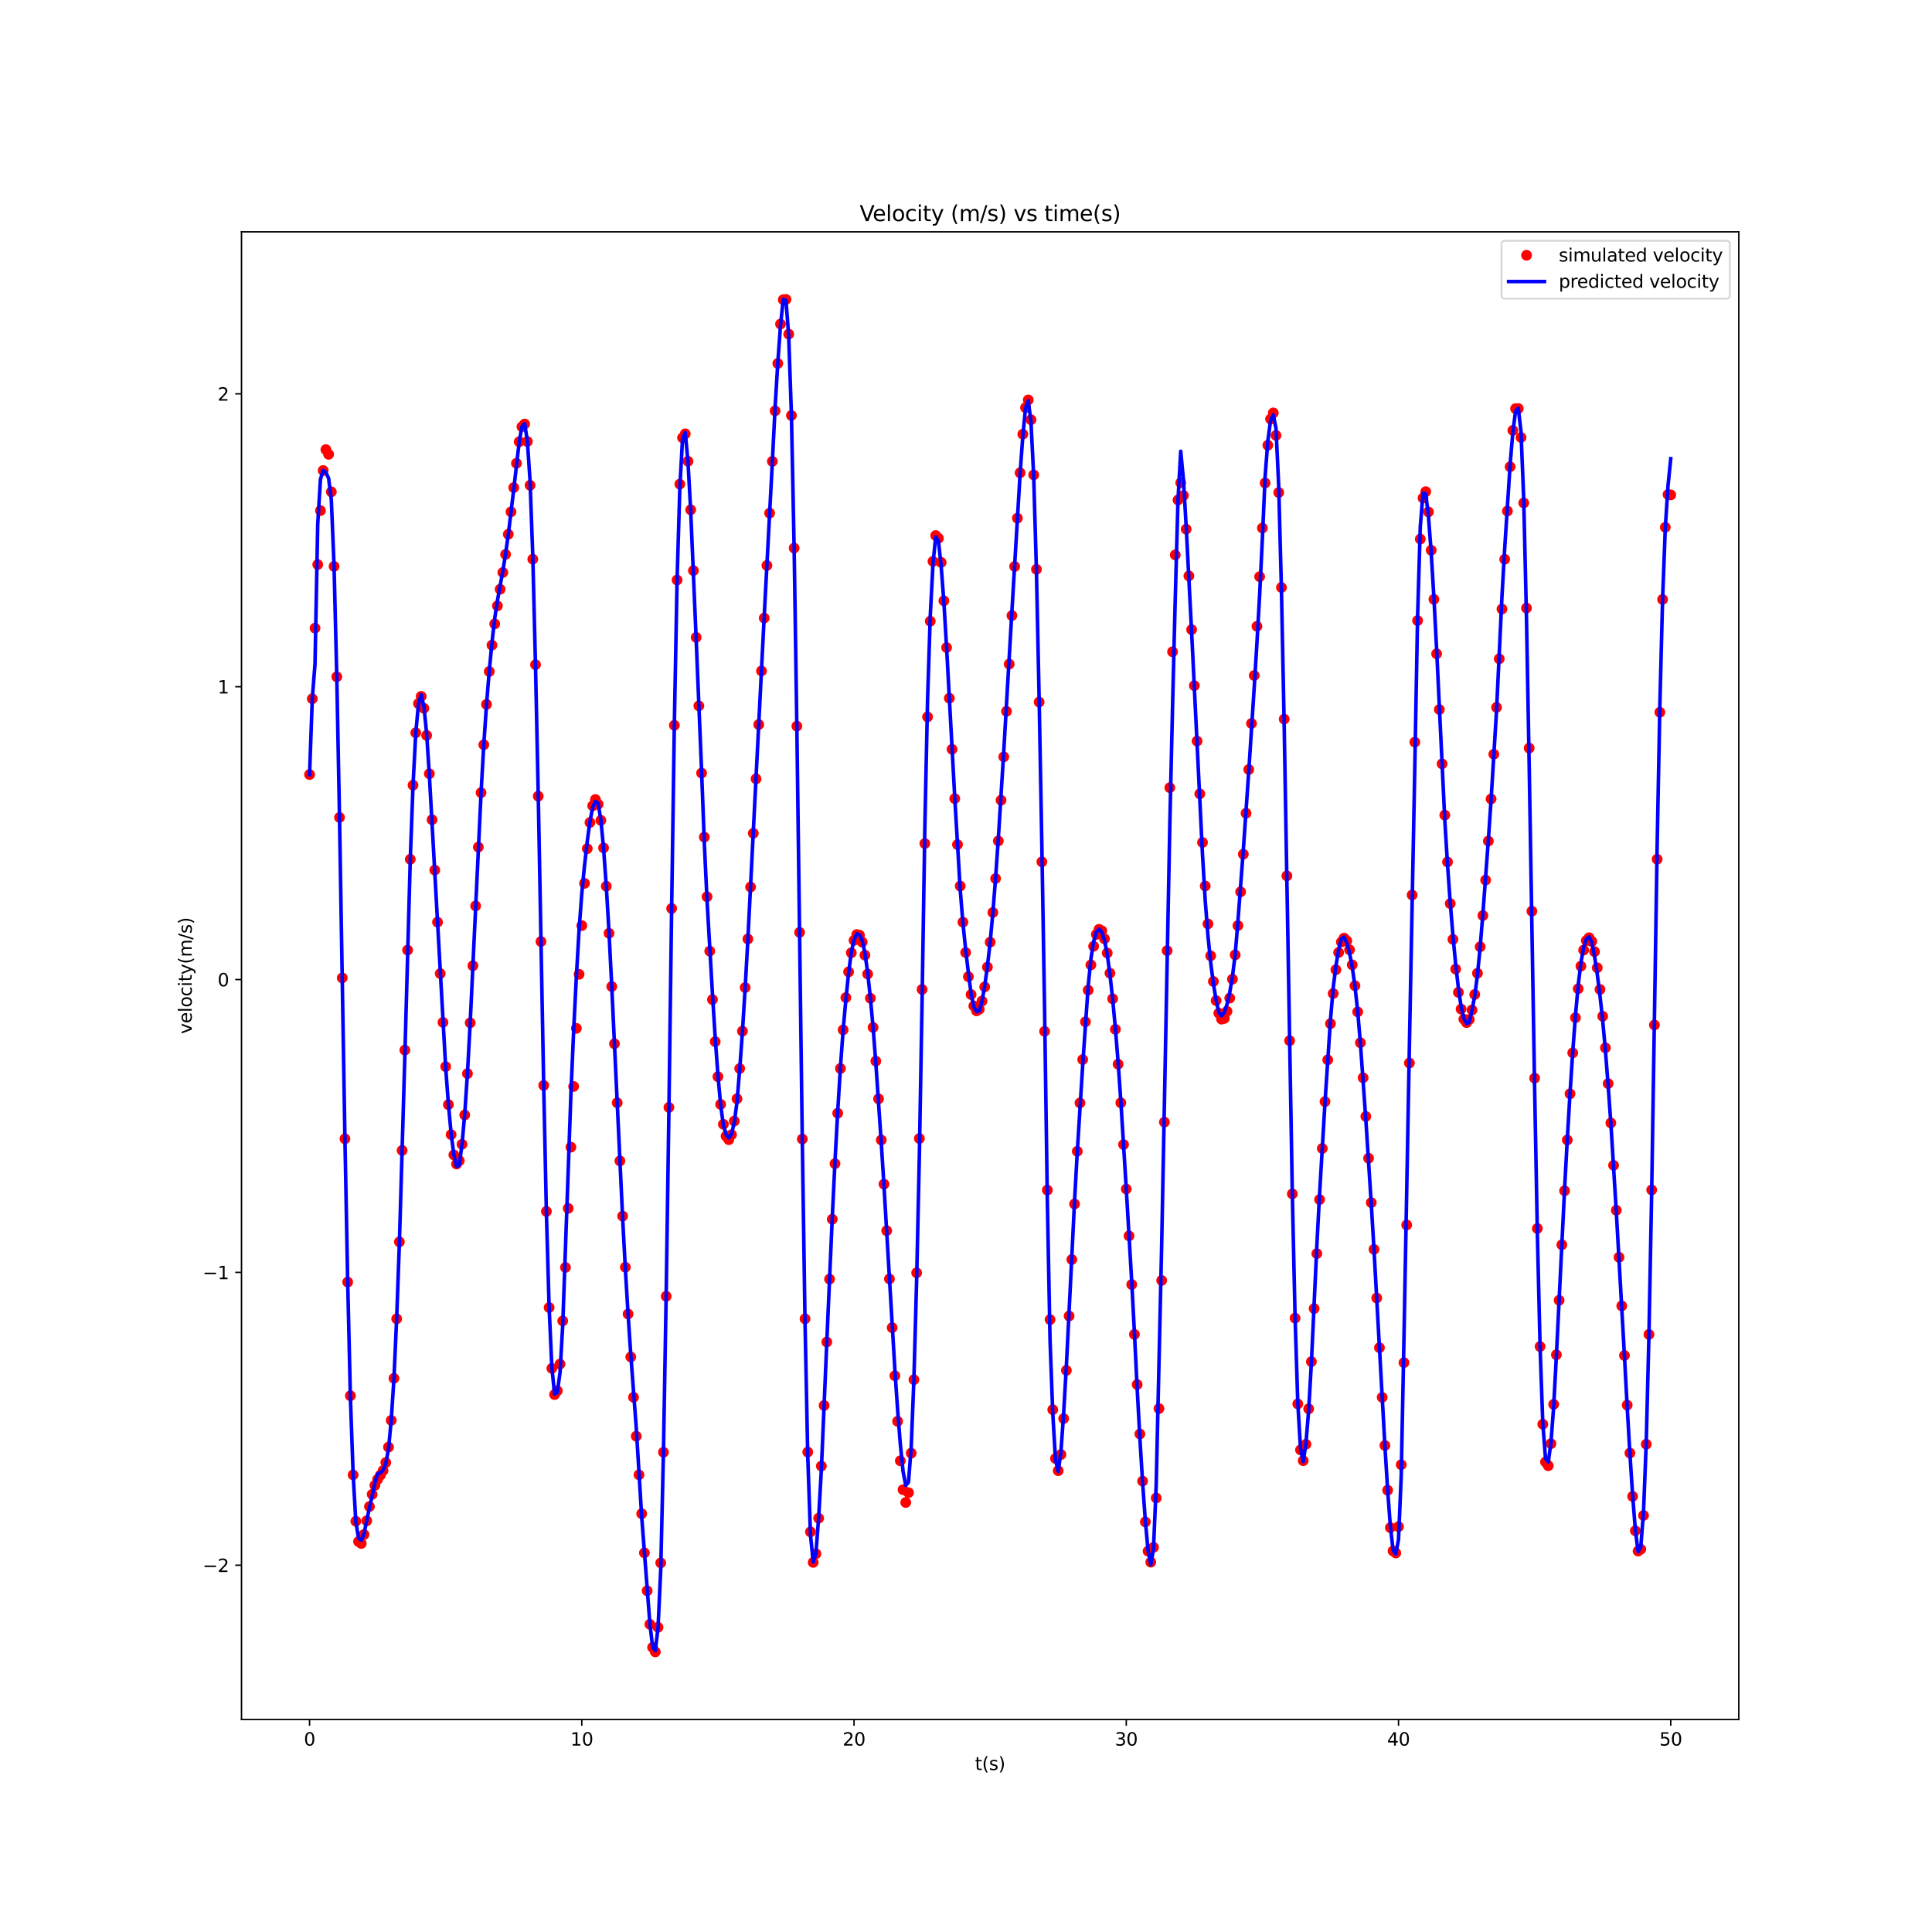 <?xml version="1.0" encoding="utf-8" standalone="no"?>
<!DOCTYPE svg PUBLIC "-//W3C//DTD SVG 1.1//EN"
  "http://www.w3.org/Graphics/SVG/1.1/DTD/svg11.dtd">
<svg xmlns:xlink="http://www.w3.org/1999/xlink" width="1080pt" height="1080pt" viewBox="0 0 1080 1080" xmlns="http://www.w3.org/2000/svg" version="1.1">
 <defs>
  <style type="text/css">*{stroke-linejoin: round; stroke-linecap: butt}</style>
 </defs>
 <g id="figure_1">
  <g id="patch_1">
   <path d="M 0 1080 
L 1080 1080 
L 1080 0 
L 0 0 
z
" style="fill: #ffffff"/>
  </g>
  <g id="axes_1">
   <g id="patch_2">
    <path d="M 135 961.2 
L 972 961.2 
L 972 129.6 
L 135 129.6 
z
" style="fill: #ffffff"/>
   </g>
   <g id="matplotlib.axis_1">
    <g id="xtick_1">
     <g id="line2d_1">
      <defs>
       <path id="m9fbb35d1a6" d="M 0 0 
L 0 3.5 
" style="stroke: #000000; stroke-width: 0.8"/>
      </defs>
      <g>
       <use xlink:href="#m9fbb35d1a6" x="173.045" y="961.2" style="stroke: #000000; stroke-width: 0.8"/>
      </g>
     </g>
     <g id="text_1">
      <!-- 0 -->
      <g transform="translate(169.864 975.798) scale(0.1 -0.1)">
       <defs>
        <path id="DejaVuSans-30" d="M 2034 4250 
Q 1547 4250 1301 3770 
Q 1056 3291 1056 2328 
Q 1056 1369 1301 889 
Q 1547 409 2034 409 
Q 2525 409 2770 889 
Q 3016 1369 3016 2328 
Q 3016 3291 2770 3770 
Q 2525 4250 2034 4250 
z
M 2034 4750 
Q 2819 4750 3233 4129 
Q 3647 3509 3647 2328 
Q 3647 1150 3233 529 
Q 2819 -91 2034 -91 
Q 1250 -91 836 529 
Q 422 1150 422 2328 
Q 422 3509 836 4129 
Q 1250 4750 2034 4750 
z
" transform="scale(0.016)"/>
       </defs>
       <use xlink:href="#DejaVuSans-30"/>
      </g>
     </g>
    </g>
    <g id="xtick_2">
     <g id="line2d_2">
      <g>
       <use xlink:href="#m9fbb35d1a6" x="325.227" y="961.2" style="stroke: #000000; stroke-width: 0.8"/>
      </g>
     </g>
     <g id="text_2">
      <!-- 10 -->
      <g transform="translate(318.865 975.798) scale(0.1 -0.1)">
       <defs>
        <path id="DejaVuSans-31" d="M 794 531 
L 1825 531 
L 1825 4091 
L 703 3866 
L 703 4441 
L 1819 4666 
L 2450 4666 
L 2450 531 
L 3481 531 
L 3481 0 
L 794 0 
L 794 531 
z
" transform="scale(0.016)"/>
       </defs>
       <use xlink:href="#DejaVuSans-31"/>
       <use xlink:href="#DejaVuSans-30" x="63.623"/>
      </g>
     </g>
    </g>
    <g id="xtick_3">
     <g id="line2d_3">
      <g>
       <use xlink:href="#m9fbb35d1a6" x="477.409" y="961.2" style="stroke: #000000; stroke-width: 0.8"/>
      </g>
     </g>
     <g id="text_3">
      <!-- 20 -->
      <g transform="translate(471.047 975.798) scale(0.1 -0.1)">
       <defs>
        <path id="DejaVuSans-32" d="M 1228 531 
L 3431 531 
L 3431 0 
L 469 0 
L 469 531 
Q 828 903 1448 1529 
Q 2069 2156 2228 2338 
Q 2531 2678 2651 2914 
Q 2772 3150 2772 3378 
Q 2772 3750 2511 3984 
Q 2250 4219 1831 4219 
Q 1534 4219 1204 4116 
Q 875 4013 500 3803 
L 500 4441 
Q 881 4594 1212 4672 
Q 1544 4750 1819 4750 
Q 2544 4750 2975 4387 
Q 3406 4025 3406 3419 
Q 3406 3131 3298 2873 
Q 3191 2616 2906 2266 
Q 2828 2175 2409 1742 
Q 1991 1309 1228 531 
z
" transform="scale(0.016)"/>
       </defs>
       <use xlink:href="#DejaVuSans-32"/>
       <use xlink:href="#DejaVuSans-30" x="63.623"/>
      </g>
     </g>
    </g>
    <g id="xtick_4">
     <g id="line2d_4">
      <g>
       <use xlink:href="#m9fbb35d1a6" x="629.591" y="961.2" style="stroke: #000000; stroke-width: 0.8"/>
      </g>
     </g>
     <g id="text_4">
      <!-- 30 -->
      <g transform="translate(623.228 975.798) scale(0.1 -0.1)">
       <defs>
        <path id="DejaVuSans-33" d="M 2597 2516 
Q 3050 2419 3304 2112 
Q 3559 1806 3559 1356 
Q 3559 666 3084 287 
Q 2609 -91 1734 -91 
Q 1441 -91 1130 -33 
Q 819 25 488 141 
L 488 750 
Q 750 597 1062 519 
Q 1375 441 1716 441 
Q 2309 441 2620 675 
Q 2931 909 2931 1356 
Q 2931 1769 2642 2001 
Q 2353 2234 1838 2234 
L 1294 2234 
L 1294 2753 
L 1863 2753 
Q 2328 2753 2575 2939 
Q 2822 3125 2822 3475 
Q 2822 3834 2567 4026 
Q 2313 4219 1838 4219 
Q 1578 4219 1281 4162 
Q 984 4106 628 3988 
L 628 4550 
Q 988 4650 1302 4700 
Q 1616 4750 1894 4750 
Q 2613 4750 3031 4423 
Q 3450 4097 3450 3541 
Q 3450 3153 3228 2886 
Q 3006 2619 2597 2516 
z
" transform="scale(0.016)"/>
       </defs>
       <use xlink:href="#DejaVuSans-33"/>
       <use xlink:href="#DejaVuSans-30" x="63.623"/>
      </g>
     </g>
    </g>
    <g id="xtick_5">
     <g id="line2d_5">
      <g>
       <use xlink:href="#m9fbb35d1a6" x="781.773" y="961.2" style="stroke: #000000; stroke-width: 0.8"/>
      </g>
     </g>
     <g id="text_5">
      <!-- 40 -->
      <g transform="translate(775.41 975.798) scale(0.1 -0.1)">
       <defs>
        <path id="DejaVuSans-34" d="M 2419 4116 
L 825 1625 
L 2419 1625 
L 2419 4116 
z
M 2253 4666 
L 3047 4666 
L 3047 1625 
L 3713 1625 
L 3713 1100 
L 3047 1100 
L 3047 0 
L 2419 0 
L 2419 1100 
L 313 1100 
L 313 1709 
L 2253 4666 
z
" transform="scale(0.016)"/>
       </defs>
       <use xlink:href="#DejaVuSans-34"/>
       <use xlink:href="#DejaVuSans-30" x="63.623"/>
      </g>
     </g>
    </g>
    <g id="xtick_6">
     <g id="line2d_6">
      <g>
       <use xlink:href="#m9fbb35d1a6" x="933.955" y="961.2" style="stroke: #000000; stroke-width: 0.8"/>
      </g>
     </g>
     <g id="text_6">
      <!-- 50 -->
      <g transform="translate(927.592 975.798) scale(0.1 -0.1)">
       <defs>
        <path id="DejaVuSans-35" d="M 691 4666 
L 3169 4666 
L 3169 4134 
L 1269 4134 
L 1269 2991 
Q 1406 3038 1543 3061 
Q 1681 3084 1819 3084 
Q 2600 3084 3056 2656 
Q 3513 2228 3513 1497 
Q 3513 744 3044 326 
Q 2575 -91 1722 -91 
Q 1428 -91 1123 -41 
Q 819 9 494 109 
L 494 744 
Q 775 591 1075 516 
Q 1375 441 1709 441 
Q 2250 441 2565 725 
Q 2881 1009 2881 1497 
Q 2881 1984 2565 2268 
Q 2250 2553 1709 2553 
Q 1456 2553 1204 2497 
Q 953 2441 691 2322 
L 691 4666 
z
" transform="scale(0.016)"/>
       </defs>
       <use xlink:href="#DejaVuSans-35"/>
       <use xlink:href="#DejaVuSans-30" x="63.623"/>
      </g>
     </g>
    </g>
    <g id="text_7">
     <!-- t(s) -->
     <g transform="translate(545.034 989.477) scale(0.1 -0.1)">
      <defs>
       <path id="DejaVuSans-74" d="M 1172 4494 
L 1172 3500 
L 2356 3500 
L 2356 3053 
L 1172 3053 
L 1172 1153 
Q 1172 725 1289 603 
Q 1406 481 1766 481 
L 2356 481 
L 2356 0 
L 1766 0 
Q 1100 0 847 248 
Q 594 497 594 1153 
L 594 3053 
L 172 3053 
L 172 3500 
L 594 3500 
L 594 4494 
L 1172 4494 
z
" transform="scale(0.016)"/>
       <path id="DejaVuSans-28" d="M 1984 4856 
Q 1566 4138 1362 3434 
Q 1159 2731 1159 2009 
Q 1159 1288 1364 580 
Q 1569 -128 1984 -844 
L 1484 -844 
Q 1016 -109 783 600 
Q 550 1309 550 2009 
Q 550 2706 781 3412 
Q 1013 4119 1484 4856 
L 1984 4856 
z
" transform="scale(0.016)"/>
       <path id="DejaVuSans-73" d="M 2834 3397 
L 2834 2853 
Q 2591 2978 2328 3040 
Q 2066 3103 1784 3103 
Q 1356 3103 1142 2972 
Q 928 2841 928 2578 
Q 928 2378 1081 2264 
Q 1234 2150 1697 2047 
L 1894 2003 
Q 2506 1872 2764 1633 
Q 3022 1394 3022 966 
Q 3022 478 2636 193 
Q 2250 -91 1575 -91 
Q 1294 -91 989 -36 
Q 684 19 347 128 
L 347 722 
Q 666 556 975 473 
Q 1284 391 1588 391 
Q 1994 391 2212 530 
Q 2431 669 2431 922 
Q 2431 1156 2273 1281 
Q 2116 1406 1581 1522 
L 1381 1569 
Q 847 1681 609 1914 
Q 372 2147 372 2553 
Q 372 3047 722 3315 
Q 1072 3584 1716 3584 
Q 2034 3584 2315 3537 
Q 2597 3491 2834 3397 
z
" transform="scale(0.016)"/>
       <path id="DejaVuSans-29" d="M 513 4856 
L 1013 4856 
Q 1481 4119 1714 3412 
Q 1947 2706 1947 2009 
Q 1947 1309 1714 600 
Q 1481 -109 1013 -844 
L 513 -844 
Q 928 -128 1133 580 
Q 1338 1288 1338 2009 
Q 1338 2731 1133 3434 
Q 928 4138 513 4856 
z
" transform="scale(0.016)"/>
      </defs>
      <use xlink:href="#DejaVuSans-74"/>
      <use xlink:href="#DejaVuSans-28" x="39.209"/>
      <use xlink:href="#DejaVuSans-73" x="78.223"/>
      <use xlink:href="#DejaVuSans-29" x="130.322"/>
     </g>
    </g>
   </g>
   <g id="matplotlib.axis_2">
    <g id="ytick_1">
     <g id="line2d_7">
      <defs>
       <path id="m84e44cd67f" d="M 0 0 
L -3.5 0 
" style="stroke: #000000; stroke-width: 0.8"/>
      </defs>
      <g>
       <use xlink:href="#m84e44cd67f" x="135" y="874.967" style="stroke: #000000; stroke-width: 0.8"/>
      </g>
     </g>
     <g id="text_8">
      <!-- −2 -->
      <g transform="translate(113.258 878.766) scale(0.1 -0.1)">
       <defs>
        <path id="DejaVuSans-2212" d="M 678 2272 
L 4684 2272 
L 4684 1741 
L 678 1741 
L 678 2272 
z
" transform="scale(0.016)"/>
       </defs>
       <use xlink:href="#DejaVuSans-2212"/>
       <use xlink:href="#DejaVuSans-32" x="83.789"/>
      </g>
     </g>
    </g>
    <g id="ytick_2">
     <g id="line2d_8">
      <g>
       <use xlink:href="#m84e44cd67f" x="135" y="711.266" style="stroke: #000000; stroke-width: 0.8"/>
      </g>
     </g>
     <g id="text_9">
      <!-- −1 -->
      <g transform="translate(113.258 715.065) scale(0.1 -0.1)">
       <use xlink:href="#DejaVuSans-2212"/>
       <use xlink:href="#DejaVuSans-31" x="83.789"/>
      </g>
     </g>
    </g>
    <g id="ytick_3">
     <g id="line2d_9">
      <g>
       <use xlink:href="#m84e44cd67f" x="135" y="547.565" style="stroke: #000000; stroke-width: 0.8"/>
      </g>
     </g>
     <g id="text_10">
      <!-- 0 -->
      <g transform="translate(121.638 551.364) scale(0.1 -0.1)">
       <use xlink:href="#DejaVuSans-30"/>
      </g>
     </g>
    </g>
    <g id="ytick_4">
     <g id="line2d_10">
      <g>
       <use xlink:href="#m84e44cd67f" x="135" y="383.864" style="stroke: #000000; stroke-width: 0.8"/>
      </g>
     </g>
     <g id="text_11">
      <!-- 1 -->
      <g transform="translate(121.638 387.664) scale(0.1 -0.1)">
       <use xlink:href="#DejaVuSans-31"/>
      </g>
     </g>
    </g>
    <g id="ytick_5">
     <g id="line2d_11">
      <g>
       <use xlink:href="#m84e44cd67f" x="135" y="220.164" style="stroke: #000000; stroke-width: 0.8"/>
      </g>
     </g>
     <g id="text_12">
      <!-- 2 -->
      <g transform="translate(121.638 223.963) scale(0.1 -0.1)">
       <use xlink:href="#DejaVuSans-32"/>
      </g>
     </g>
    </g>
    <g id="text_13">
     <!-- velocity(m/s) -->
     <g transform="translate(107.178 578.003) rotate(-90) scale(0.1 -0.1)">
      <defs>
       <path id="DejaVuSans-76" d="M 191 3500 
L 800 3500 
L 1894 563 
L 2988 3500 
L 3597 3500 
L 2284 0 
L 1503 0 
L 191 3500 
z
" transform="scale(0.016)"/>
       <path id="DejaVuSans-65" d="M 3597 1894 
L 3597 1613 
L 953 1613 
Q 991 1019 1311 708 
Q 1631 397 2203 397 
Q 2534 397 2845 478 
Q 3156 559 3463 722 
L 3463 178 
Q 3153 47 2828 -22 
Q 2503 -91 2169 -91 
Q 1331 -91 842 396 
Q 353 884 353 1716 
Q 353 2575 817 3079 
Q 1281 3584 2069 3584 
Q 2775 3584 3186 3129 
Q 3597 2675 3597 1894 
z
M 3022 2063 
Q 3016 2534 2758 2815 
Q 2500 3097 2075 3097 
Q 1594 3097 1305 2825 
Q 1016 2553 972 2059 
L 3022 2063 
z
" transform="scale(0.016)"/>
       <path id="DejaVuSans-6c" d="M 603 4863 
L 1178 4863 
L 1178 0 
L 603 0 
L 603 4863 
z
" transform="scale(0.016)"/>
       <path id="DejaVuSans-6f" d="M 1959 3097 
Q 1497 3097 1228 2736 
Q 959 2375 959 1747 
Q 959 1119 1226 758 
Q 1494 397 1959 397 
Q 2419 397 2687 759 
Q 2956 1122 2956 1747 
Q 2956 2369 2687 2733 
Q 2419 3097 1959 3097 
z
M 1959 3584 
Q 2709 3584 3137 3096 
Q 3566 2609 3566 1747 
Q 3566 888 3137 398 
Q 2709 -91 1959 -91 
Q 1206 -91 779 398 
Q 353 888 353 1747 
Q 353 2609 779 3096 
Q 1206 3584 1959 3584 
z
" transform="scale(0.016)"/>
       <path id="DejaVuSans-63" d="M 3122 3366 
L 3122 2828 
Q 2878 2963 2633 3030 
Q 2388 3097 2138 3097 
Q 1578 3097 1268 2742 
Q 959 2388 959 1747 
Q 959 1106 1268 751 
Q 1578 397 2138 397 
Q 2388 397 2633 464 
Q 2878 531 3122 666 
L 3122 134 
Q 2881 22 2623 -34 
Q 2366 -91 2075 -91 
Q 1284 -91 818 406 
Q 353 903 353 1747 
Q 353 2603 823 3093 
Q 1294 3584 2113 3584 
Q 2378 3584 2631 3529 
Q 2884 3475 3122 3366 
z
" transform="scale(0.016)"/>
       <path id="DejaVuSans-69" d="M 603 3500 
L 1178 3500 
L 1178 0 
L 603 0 
L 603 3500 
z
M 603 4863 
L 1178 4863 
L 1178 4134 
L 603 4134 
L 603 4863 
z
" transform="scale(0.016)"/>
       <path id="DejaVuSans-79" d="M 2059 -325 
Q 1816 -950 1584 -1140 
Q 1353 -1331 966 -1331 
L 506 -1331 
L 506 -850 
L 844 -850 
Q 1081 -850 1212 -737 
Q 1344 -625 1503 -206 
L 1606 56 
L 191 3500 
L 800 3500 
L 1894 763 
L 2988 3500 
L 3597 3500 
L 2059 -325 
z
" transform="scale(0.016)"/>
       <path id="DejaVuSans-6d" d="M 3328 2828 
Q 3544 3216 3844 3400 
Q 4144 3584 4550 3584 
Q 5097 3584 5394 3201 
Q 5691 2819 5691 2113 
L 5691 0 
L 5113 0 
L 5113 2094 
Q 5113 2597 4934 2840 
Q 4756 3084 4391 3084 
Q 3944 3084 3684 2787 
Q 3425 2491 3425 1978 
L 3425 0 
L 2847 0 
L 2847 2094 
Q 2847 2600 2669 2842 
Q 2491 3084 2119 3084 
Q 1678 3084 1418 2786 
Q 1159 2488 1159 1978 
L 1159 0 
L 581 0 
L 581 3500 
L 1159 3500 
L 1159 2956 
Q 1356 3278 1631 3431 
Q 1906 3584 2284 3584 
Q 2666 3584 2933 3390 
Q 3200 3197 3328 2828 
z
" transform="scale(0.016)"/>
       <path id="DejaVuSans-2f" d="M 1625 4666 
L 2156 4666 
L 531 -594 
L 0 -594 
L 1625 4666 
z
" transform="scale(0.016)"/>
      </defs>
      <use xlink:href="#DejaVuSans-76"/>
      <use xlink:href="#DejaVuSans-65" x="59.18"/>
      <use xlink:href="#DejaVuSans-6c" x="120.703"/>
      <use xlink:href="#DejaVuSans-6f" x="148.486"/>
      <use xlink:href="#DejaVuSans-63" x="209.668"/>
      <use xlink:href="#DejaVuSans-69" x="264.648"/>
      <use xlink:href="#DejaVuSans-74" x="292.432"/>
      <use xlink:href="#DejaVuSans-79" x="331.641"/>
      <use xlink:href="#DejaVuSans-28" x="390.82"/>
      <use xlink:href="#DejaVuSans-6d" x="429.834"/>
      <use xlink:href="#DejaVuSans-2f" x="527.246"/>
      <use xlink:href="#DejaVuSans-73" x="560.938"/>
      <use xlink:href="#DejaVuSans-29" x="613.037"/>
     </g>
    </g>
   </g>
   <g id="line2d_12">
    <defs>
     <path id="m122bb2e76c" d="M 0 2.5 
C 0.663 2.5 1.299 2.237 1.768 1.768 
C 2.237 1.299 2.5 0.663 2.5 0 
C 2.5 -0.663 2.237 -1.299 1.768 -1.768 
C 1.299 -2.237 0.663 -2.5 0 -2.5 
C -0.663 -2.5 -1.299 -2.237 -1.768 -1.768 
C -2.237 -1.299 -2.5 -0.663 -2.5 0 
C -2.5 0.663 -2.237 1.299 -1.768 1.768 
C -1.299 2.237 -0.663 2.5 0 2.5 
z
" style="stroke: #ff0000"/>
    </defs>
    <g clip-path="url(#pccd63c4173)">
     <use xlink:href="#m122bb2e76c" x="173.045" y="432.975" style="fill: #ff0000; stroke: #ff0000"/>
     <use xlink:href="#m122bb2e76c" x="174.567" y="390.614" style="fill: #ff0000; stroke: #ff0000"/>
     <use xlink:href="#m122bb2e76c" x="176.089" y="351.142" style="fill: #ff0000; stroke: #ff0000"/>
     <use xlink:href="#m122bb2e76c" x="177.611" y="315.584" style="fill: #ff0000; stroke: #ff0000"/>
     <use xlink:href="#m122bb2e76c" x="179.133" y="285.438" style="fill: #ff0000; stroke: #ff0000"/>
     <use xlink:href="#m122bb2e76c" x="180.655" y="263.003" style="fill: #ff0000; stroke: #ff0000"/>
     <use xlink:href="#m122bb2e76c" x="182.176" y="251.332" style="fill: #ff0000; stroke: #ff0000"/>
     <use xlink:href="#m122bb2e76c" x="183.698" y="253.98" style="fill: #ff0000; stroke: #ff0000"/>
     <use xlink:href="#m122bb2e76c" x="185.22" y="274.931" style="fill: #ff0000; stroke: #ff0000"/>
     <use xlink:href="#m122bb2e76c" x="186.742" y="316.617" style="fill: #ff0000; stroke: #ff0000"/>
     <use xlink:href="#m122bb2e76c" x="188.264" y="378.336" style="fill: #ff0000; stroke: #ff0000"/>
     <use xlink:href="#m122bb2e76c" x="189.785" y="456.957" style="fill: #ff0000; stroke: #ff0000"/>
     <use xlink:href="#m122bb2e76c" x="191.307" y="546.648" style="fill: #ff0000; stroke: #ff0000"/>
     <use xlink:href="#m122bb2e76c" x="192.829" y="636.59" style="fill: #ff0000; stroke: #ff0000"/>
     <use xlink:href="#m122bb2e76c" x="194.351" y="716.696" style="fill: #ff0000; stroke: #ff0000"/>
     <use xlink:href="#m122bb2e76c" x="195.873" y="780.234" style="fill: #ff0000; stroke: #ff0000"/>
     <use xlink:href="#m122bb2e76c" x="197.395" y="824.471" style="fill: #ff0000; stroke: #ff0000"/>
     <use xlink:href="#m122bb2e76c" x="198.916" y="850.409" style="fill: #ff0000; stroke: #ff0000"/>
     <use xlink:href="#m122bb2e76c" x="200.438" y="861.74" style="fill: #ff0000; stroke: #ff0000"/>
     <use xlink:href="#m122bb2e76c" x="201.96" y="862.807" style="fill: #ff0000; stroke: #ff0000"/>
     <use xlink:href="#m122bb2e76c" x="203.482" y="857.794" style="fill: #ff0000; stroke: #ff0000"/>
     <use xlink:href="#m122bb2e76c" x="205.004" y="850.132" style="fill: #ff0000; stroke: #ff0000"/>
     <use xlink:href="#m122bb2e76c" x="206.525" y="842.162" style="fill: #ff0000; stroke: #ff0000"/>
     <use xlink:href="#m122bb2e76c" x="208.047" y="835.357" style="fill: #ff0000; stroke: #ff0000"/>
     <use xlink:href="#m122bb2e76c" x="209.569" y="830.33" style="fill: #ff0000; stroke: #ff0000"/>
     <use xlink:href="#m122bb2e76c" x="211.091" y="826.989" style="fill: #ff0000; stroke: #ff0000"/>
     <use xlink:href="#m122bb2e76c" x="212.613" y="824.64" style="fill: #ff0000; stroke: #ff0000"/>
     <use xlink:href="#m122bb2e76c" x="214.135" y="822.069" style="fill: #ff0000; stroke: #ff0000"/>
     <use xlink:href="#m122bb2e76c" x="215.656" y="817.572" style="fill: #ff0000; stroke: #ff0000"/>
     <use xlink:href="#m122bb2e76c" x="217.178" y="808.947" style="fill: #ff0000; stroke: #ff0000"/>
     <use xlink:href="#m122bb2e76c" x="218.7" y="793.995" style="fill: #ff0000; stroke: #ff0000"/>
     <use xlink:href="#m122bb2e76c" x="220.222" y="770.512" style="fill: #ff0000; stroke: #ff0000"/>
     <use xlink:href="#m122bb2e76c" x="221.744" y="737.216" style="fill: #ff0000; stroke: #ff0000"/>
     <use xlink:href="#m122bb2e76c" x="223.265" y="694.231" style="fill: #ff0000; stroke: #ff0000"/>
     <use xlink:href="#m122bb2e76c" x="224.787" y="643.089" style="fill: #ff0000; stroke: #ff0000"/>
     <use xlink:href="#m122bb2e76c" x="226.309" y="587.009" style="fill: #ff0000; stroke: #ff0000"/>
     <use xlink:href="#m122bb2e76c" x="227.831" y="531.106" style="fill: #ff0000; stroke: #ff0000"/>
     <use xlink:href="#m122bb2e76c" x="229.353" y="480.347" style="fill: #ff0000; stroke: #ff0000"/>
     <use xlink:href="#m122bb2e76c" x="230.875" y="438.93" style="fill: #ff0000; stroke: #ff0000"/>
     <use xlink:href="#m122bb2e76c" x="232.396" y="409.63" style="fill: #ff0000; stroke: #ff0000"/>
     <use xlink:href="#m122bb2e76c" x="233.918" y="393.309" style="fill: #ff0000; stroke: #ff0000"/>
     <use xlink:href="#m122bb2e76c" x="235.44" y="389.273" style="fill: #ff0000; stroke: #ff0000"/>
     <use xlink:href="#m122bb2e76c" x="236.962" y="395.938" style="fill: #ff0000; stroke: #ff0000"/>
     <use xlink:href="#m122bb2e76c" x="238.484" y="411.086" style="fill: #ff0000; stroke: #ff0000"/>
     <use xlink:href="#m122bb2e76c" x="240.005" y="432.52" style="fill: #ff0000; stroke: #ff0000"/>
     <use xlink:href="#m122bb2e76c" x="241.527" y="458.23" style="fill: #ff0000; stroke: #ff0000"/>
     <use xlink:href="#m122bb2e76c" x="243.049" y="486.388" style="fill: #ff0000; stroke: #ff0000"/>
     <use xlink:href="#m122bb2e76c" x="244.571" y="515.484" style="fill: #ff0000; stroke: #ff0000"/>
     <use xlink:href="#m122bb2e76c" x="246.093" y="544.239" style="fill: #ff0000; stroke: #ff0000"/>
     <use xlink:href="#m122bb2e76c" x="247.615" y="571.5" style="fill: #ff0000; stroke: #ff0000"/>
     <use xlink:href="#m122bb2e76c" x="249.136" y="596.254" style="fill: #ff0000; stroke: #ff0000"/>
     <use xlink:href="#m122bb2e76c" x="250.658" y="617.5" style="fill: #ff0000; stroke: #ff0000"/>
     <use xlink:href="#m122bb2e76c" x="252.18" y="634.251" style="fill: #ff0000; stroke: #ff0000"/>
     <use xlink:href="#m122bb2e76c" x="253.702" y="645.589" style="fill: #ff0000; stroke: #ff0000"/>
     <use xlink:href="#m122bb2e76c" x="255.224" y="650.685" style="fill: #ff0000; stroke: #ff0000"/>
     <use xlink:href="#m122bb2e76c" x="256.745" y="648.83" style="fill: #ff0000; stroke: #ff0000"/>
     <use xlink:href="#m122bb2e76c" x="258.267" y="639.664" style="fill: #ff0000; stroke: #ff0000"/>
     <use xlink:href="#m122bb2e76c" x="259.789" y="623.26" style="fill: #ff0000; stroke: #ff0000"/>
     <use xlink:href="#m122bb2e76c" x="261.311" y="600.175" style="fill: #ff0000; stroke: #ff0000"/>
     <use xlink:href="#m122bb2e76c" x="262.833" y="571.776" style="fill: #ff0000; stroke: #ff0000"/>
     <use xlink:href="#m122bb2e76c" x="264.355" y="539.858" style="fill: #ff0000; stroke: #ff0000"/>
     <use xlink:href="#m122bb2e76c" x="265.876" y="506.415" style="fill: #ff0000; stroke: #ff0000"/>
     <use xlink:href="#m122bb2e76c" x="267.398" y="473.55" style="fill: #ff0000; stroke: #ff0000"/>
     <use xlink:href="#m122bb2e76c" x="268.92" y="443.107" style="fill: #ff0000; stroke: #ff0000"/>
     <use xlink:href="#m122bb2e76c" x="270.442" y="416.316" style="fill: #ff0000; stroke: #ff0000"/>
     <use xlink:href="#m122bb2e76c" x="271.964" y="393.752" style="fill: #ff0000; stroke: #ff0000"/>
     <use xlink:href="#m122bb2e76c" x="273.485" y="375.368" style="fill: #ff0000; stroke: #ff0000"/>
     <use xlink:href="#m122bb2e76c" x="275.007" y="360.654" style="fill: #ff0000; stroke: #ff0000"/>
     <use xlink:href="#m122bb2e76c" x="276.529" y="348.764" style="fill: #ff0000; stroke: #ff0000"/>
     <use xlink:href="#m122bb2e76c" x="278.051" y="338.677" style="fill: #ff0000; stroke: #ff0000"/>
     <use xlink:href="#m122bb2e76c" x="279.573" y="329.387" style="fill: #ff0000; stroke: #ff0000"/>
     <use xlink:href="#m122bb2e76c" x="281.095" y="320.024" style="fill: #ff0000; stroke: #ff0000"/>
     <use xlink:href="#m122bb2e76c" x="282.616" y="309.92" style="fill: #ff0000; stroke: #ff0000"/>
     <use xlink:href="#m122bb2e76c" x="284.138" y="298.653" style="fill: #ff0000; stroke: #ff0000"/>
     <use xlink:href="#m122bb2e76c" x="285.66" y="286.103" style="fill: #ff0000; stroke: #ff0000"/>
     <use xlink:href="#m122bb2e76c" x="287.182" y="272.564" style="fill: #ff0000; stroke: #ff0000"/>
     <use xlink:href="#m122bb2e76c" x="288.704" y="258.976" style="fill: #ff0000; stroke: #ff0000"/>
     <use xlink:href="#m122bb2e76c" x="290.225" y="246.937" style="fill: #ff0000; stroke: #ff0000"/>
     <use xlink:href="#m122bb2e76c" x="291.747" y="238.546" style="fill: #ff0000; stroke: #ff0000"/>
     <use xlink:href="#m122bb2e76c" x="293.269" y="237.029" style="fill: #ff0000; stroke: #ff0000"/>
     <use xlink:href="#m122bb2e76c" x="294.791" y="246.816" style="fill: #ff0000; stroke: #ff0000"/>
     <use xlink:href="#m122bb2e76c" x="296.313" y="271.275" style="fill: #ff0000; stroke: #ff0000"/>
     <use xlink:href="#m122bb2e76c" x="297.835" y="312.59" style="fill: #ff0000; stroke: #ff0000"/>
     <use xlink:href="#m122bb2e76c" x="299.356" y="371.573" style="fill: #ff0000; stroke: #ff0000"/>
     <use xlink:href="#m122bb2e76c" x="300.878" y="445.076" style="fill: #ff0000; stroke: #ff0000"/>
     <use xlink:href="#m122bb2e76c" x="302.4" y="526.325" style="fill: #ff0000; stroke: #ff0000"/>
     <use xlink:href="#m122bb2e76c" x="303.922" y="606.747" style="fill: #ff0000; stroke: #ff0000"/>
     <use xlink:href="#m122bb2e76c" x="305.444" y="677.192" style="fill: #ff0000; stroke: #ff0000"/>
     <use xlink:href="#m122bb2e76c" x="306.965" y="730.912" style="fill: #ff0000; stroke: #ff0000"/>
     <use xlink:href="#m122bb2e76c" x="308.487" y="764.924" style="fill: #ff0000; stroke: #ff0000"/>
     <use xlink:href="#m122bb2e76c" x="310.009" y="779.558" style="fill: #ff0000; stroke: #ff0000"/>
     <use xlink:href="#m122bb2e76c" x="311.531" y="777.463" style="fill: #ff0000; stroke: #ff0000"/>
     <use xlink:href="#m122bb2e76c" x="313.053" y="762.506" style="fill: #ff0000; stroke: #ff0000"/>
     <use xlink:href="#m122bb2e76c" x="314.575" y="738.398" style="fill: #ff0000; stroke: #ff0000"/>
     <use xlink:href="#m122bb2e76c" x="316.096" y="708.508" style="fill: #ff0000; stroke: #ff0000"/>
     <use xlink:href="#m122bb2e76c" x="317.618" y="675.487" style="fill: #ff0000; stroke: #ff0000"/>
     <use xlink:href="#m122bb2e76c" x="319.14" y="641.257" style="fill: #ff0000; stroke: #ff0000"/>
     <use xlink:href="#m122bb2e76c" x="320.662" y="607.337" style="fill: #ff0000; stroke: #ff0000"/>
     <use xlink:href="#m122bb2e76c" x="322.184" y="574.857" style="fill: #ff0000; stroke: #ff0000"/>
     <use xlink:href="#m122bb2e76c" x="323.705" y="544.645" style="fill: #ff0000; stroke: #ff0000"/>
     <use xlink:href="#m122bb2e76c" x="325.227" y="517.409" style="fill: #ff0000; stroke: #ff0000"/>
     <use xlink:href="#m122bb2e76c" x="326.749" y="493.796" style="fill: #ff0000; stroke: #ff0000"/>
     <use xlink:href="#m122bb2e76c" x="328.271" y="474.403" style="fill: #ff0000; stroke: #ff0000"/>
     <use xlink:href="#m122bb2e76c" x="329.793" y="459.775" style="fill: #ff0000; stroke: #ff0000"/>
     <use xlink:href="#m122bb2e76c" x="331.315" y="450.447" style="fill: #ff0000; stroke: #ff0000"/>
     <use xlink:href="#m122bb2e76c" x="332.836" y="446.93" style="fill: #ff0000; stroke: #ff0000"/>
     <use xlink:href="#m122bb2e76c" x="334.358" y="449.58" style="fill: #ff0000; stroke: #ff0000"/>
     <use xlink:href="#m122bb2e76c" x="335.88" y="458.587" style="fill: #ff0000; stroke: #ff0000"/>
     <use xlink:href="#m122bb2e76c" x="337.402" y="473.98" style="fill: #ff0000; stroke: #ff0000"/>
     <use xlink:href="#m122bb2e76c" x="338.924" y="495.423" style="fill: #ff0000; stroke: #ff0000"/>
     <use xlink:href="#m122bb2e76c" x="340.445" y="521.699" style="fill: #ff0000; stroke: #ff0000"/>
     <use xlink:href="#m122bb2e76c" x="341.967" y="551.471" style="fill: #ff0000; stroke: #ff0000"/>
     <use xlink:href="#m122bb2e76c" x="343.489" y="583.461" style="fill: #ff0000; stroke: #ff0000"/>
     <use xlink:href="#m122bb2e76c" x="345.011" y="616.45" style="fill: #ff0000; stroke: #ff0000"/>
     <use xlink:href="#m122bb2e76c" x="346.533" y="648.967" style="fill: #ff0000; stroke: #ff0000"/>
     <use xlink:href="#m122bb2e76c" x="348.055" y="679.808" style="fill: #ff0000; stroke: #ff0000"/>
     <use xlink:href="#m122bb2e76c" x="349.576" y="708.375" style="fill: #ff0000; stroke: #ff0000"/>
     <use xlink:href="#m122bb2e76c" x="351.098" y="734.534" style="fill: #ff0000; stroke: #ff0000"/>
     <use xlink:href="#m122bb2e76c" x="352.62" y="758.551" style="fill: #ff0000; stroke: #ff0000"/>
     <use xlink:href="#m122bb2e76c" x="354.142" y="781.08" style="fill: #ff0000; stroke: #ff0000"/>
     <use xlink:href="#m122bb2e76c" x="355.664" y="802.854" style="fill: #ff0000; stroke: #ff0000"/>
     <use xlink:href="#m122bb2e76c" x="357.185" y="824.428" style="fill: #ff0000; stroke: #ff0000"/>
     <use xlink:href="#m122bb2e76c" x="358.707" y="846.173" style="fill: #ff0000; stroke: #ff0000"/>
     <use xlink:href="#m122bb2e76c" x="360.229" y="868.037" style="fill: #ff0000; stroke: #ff0000"/>
     <use xlink:href="#m122bb2e76c" x="361.751" y="889.257" style="fill: #ff0000; stroke: #ff0000"/>
     <use xlink:href="#m122bb2e76c" x="363.273" y="907.978" style="fill: #ff0000; stroke: #ff0000"/>
     <use xlink:href="#m122bb2e76c" x="364.795" y="920.924" style="fill: #ff0000; stroke: #ff0000"/>
     <use xlink:href="#m122bb2e76c" x="366.316" y="923.4" style="fill: #ff0000; stroke: #ff0000"/>
     <use xlink:href="#m122bb2e76c" x="367.838" y="909.671" style="fill: #ff0000; stroke: #ff0000"/>
     <use xlink:href="#m122bb2e76c" x="369.36" y="873.668" style="fill: #ff0000; stroke: #ff0000"/>
     <use xlink:href="#m122bb2e76c" x="370.882" y="811.817" style="fill: #ff0000; stroke: #ff0000"/>
     <use xlink:href="#m122bb2e76c" x="372.404" y="724.634" style="fill: #ff0000; stroke: #ff0000"/>
     <use xlink:href="#m122bb2e76c" x="373.925" y="619.048" style="fill: #ff0000; stroke: #ff0000"/>
     <use xlink:href="#m122bb2e76c" x="375.447" y="507.857" style="fill: #ff0000; stroke: #ff0000"/>
     <use xlink:href="#m122bb2e76c" x="376.969" y="405.44" style="fill: #ff0000; stroke: #ff0000"/>
     <use xlink:href="#m122bb2e76c" x="378.491" y="324.238" style="fill: #ff0000; stroke: #ff0000"/>
     <use xlink:href="#m122bb2e76c" x="380.013" y="270.632" style="fill: #ff0000; stroke: #ff0000"/>
     <use xlink:href="#m122bb2e76c" x="381.535" y="244.726" style="fill: #ff0000; stroke: #ff0000"/>
     <use xlink:href="#m122bb2e76c" x="383.056" y="242.514" style="fill: #ff0000; stroke: #ff0000"/>
     <use xlink:href="#m122bb2e76c" x="384.578" y="257.851" style="fill: #ff0000; stroke: #ff0000"/>
     <use xlink:href="#m122bb2e76c" x="386.1" y="284.966" style="fill: #ff0000; stroke: #ff0000"/>
     <use xlink:href="#m122bb2e76c" x="387.622" y="318.98" style="fill: #ff0000; stroke: #ff0000"/>
     <use xlink:href="#m122bb2e76c" x="389.144" y="356.299" style="fill: #ff0000; stroke: #ff0000"/>
     <use xlink:href="#m122bb2e76c" x="390.665" y="394.582" style="fill: #ff0000; stroke: #ff0000"/>
     <use xlink:href="#m122bb2e76c" x="392.187" y="432.155" style="fill: #ff0000; stroke: #ff0000"/>
     <use xlink:href="#m122bb2e76c" x="393.709" y="467.953" style="fill: #ff0000; stroke: #ff0000"/>
     <use xlink:href="#m122bb2e76c" x="395.231" y="501.282" style="fill: #ff0000; stroke: #ff0000"/>
     <use xlink:href="#m122bb2e76c" x="396.753" y="531.685" style="fill: #ff0000; stroke: #ff0000"/>
     <use xlink:href="#m122bb2e76c" x="398.275" y="558.792" style="fill: #ff0000; stroke: #ff0000"/>
     <use xlink:href="#m122bb2e76c" x="399.796" y="582.28" style="fill: #ff0000; stroke: #ff0000"/>
     <use xlink:href="#m122bb2e76c" x="401.318" y="601.871" style="fill: #ff0000; stroke: #ff0000"/>
     <use xlink:href="#m122bb2e76c" x="402.84" y="617.337" style="fill: #ff0000; stroke: #ff0000"/>
     <use xlink:href="#m122bb2e76c" x="404.362" y="628.476" style="fill: #ff0000; stroke: #ff0000"/>
     <use xlink:href="#m122bb2e76c" x="405.884" y="635.11" style="fill: #ff0000; stroke: #ff0000"/>
     <use xlink:href="#m122bb2e76c" x="407.405" y="637.098" style="fill: #ff0000; stroke: #ff0000"/>
     <use xlink:href="#m122bb2e76c" x="408.927" y="634.317" style="fill: #ff0000; stroke: #ff0000"/>
     <use xlink:href="#m122bb2e76c" x="410.449" y="626.669" style="fill: #ff0000; stroke: #ff0000"/>
     <use xlink:href="#m122bb2e76c" x="411.971" y="614.229" style="fill: #ff0000; stroke: #ff0000"/>
     <use xlink:href="#m122bb2e76c" x="413.493" y="597.329" style="fill: #ff0000; stroke: #ff0000"/>
     <use xlink:href="#m122bb2e76c" x="415.015" y="576.418" style="fill: #ff0000; stroke: #ff0000"/>
     <use xlink:href="#m122bb2e76c" x="416.536" y="552.049" style="fill: #ff0000; stroke: #ff0000"/>
     <use xlink:href="#m122bb2e76c" x="418.058" y="524.898" style="fill: #ff0000; stroke: #ff0000"/>
     <use xlink:href="#m122bb2e76c" x="419.58" y="495.862" style="fill: #ff0000; stroke: #ff0000"/>
     <use xlink:href="#m122bb2e76c" x="421.102" y="465.801" style="fill: #ff0000; stroke: #ff0000"/>
     <use xlink:href="#m122bb2e76c" x="422.624" y="435.375" style="fill: #ff0000; stroke: #ff0000"/>
     <use xlink:href="#m122bb2e76c" x="424.145" y="405.037" style="fill: #ff0000; stroke: #ff0000"/>
     <use xlink:href="#m122bb2e76c" x="425.667" y="375.078" style="fill: #ff0000; stroke: #ff0000"/>
     <use xlink:href="#m122bb2e76c" x="427.189" y="345.512" style="fill: #ff0000; stroke: #ff0000"/>
     <use xlink:href="#m122bb2e76c" x="428.711" y="316.114" style="fill: #ff0000; stroke: #ff0000"/>
     <use xlink:href="#m122bb2e76c" x="430.233" y="286.853" style="fill: #ff0000; stroke: #ff0000"/>
     <use xlink:href="#m122bb2e76c" x="431.755" y="257.909" style="fill: #ff0000; stroke: #ff0000"/>
     <use xlink:href="#m122bb2e76c" x="433.276" y="229.672" style="fill: #ff0000; stroke: #ff0000"/>
     <use xlink:href="#m122bb2e76c" x="434.798" y="203.17" style="fill: #ff0000; stroke: #ff0000"/>
     <use xlink:href="#m122bb2e76c" x="436.32" y="181.146" style="fill: #ff0000; stroke: #ff0000"/>
     <use xlink:href="#m122bb2e76c" x="437.842" y="167.554" style="fill: #ff0000; stroke: #ff0000"/>
     <use xlink:href="#m122bb2e76c" x="439.364" y="167.405" style="fill: #ff0000; stroke: #ff0000"/>
     <use xlink:href="#m122bb2e76c" x="440.885" y="186.762" style="fill: #ff0000; stroke: #ff0000"/>
     <use xlink:href="#m122bb2e76c" x="442.407" y="232.243" style="fill: #ff0000; stroke: #ff0000"/>
     <use xlink:href="#m122bb2e76c" x="443.929" y="306.376" style="fill: #ff0000; stroke: #ff0000"/>
     <use xlink:href="#m122bb2e76c" x="445.451" y="405.926" style="fill: #ff0000; stroke: #ff0000"/>
     <use xlink:href="#m122bb2e76c" x="446.973" y="521.215" style="fill: #ff0000; stroke: #ff0000"/>
     <use xlink:href="#m122bb2e76c" x="448.495" y="636.737" style="fill: #ff0000; stroke: #ff0000"/>
     <use xlink:href="#m122bb2e76c" x="450.016" y="737.225" style="fill: #ff0000; stroke: #ff0000"/>
     <use xlink:href="#m122bb2e76c" x="451.538" y="811.713" style="fill: #ff0000; stroke: #ff0000"/>
     <use xlink:href="#m122bb2e76c" x="453.06" y="856.316" style="fill: #ff0000; stroke: #ff0000"/>
     <use xlink:href="#m122bb2e76c" x="454.582" y="873.38" style="fill: #ff0000; stroke: #ff0000"/>
     <use xlink:href="#m122bb2e76c" x="456.104" y="868.566" style="fill: #ff0000; stroke: #ff0000"/>
     <use xlink:href="#m122bb2e76c" x="457.625" y="848.692" style="fill: #ff0000; stroke: #ff0000"/>
     <use xlink:href="#m122bb2e76c" x="459.147" y="819.538" style="fill: #ff0000; stroke: #ff0000"/>
     <use xlink:href="#m122bb2e76c" x="460.669" y="785.661" style="fill: #ff0000; stroke: #ff0000"/>
     <use xlink:href="#m122bb2e76c" x="462.191" y="750.186" style="fill: #ff0000; stroke: #ff0000"/>
     <use xlink:href="#m122bb2e76c" x="463.713" y="715.037" style="fill: #ff0000; stroke: #ff0000"/>
     <use xlink:href="#m122bb2e76c" x="465.235" y="681.541" style="fill: #ff0000; stroke: #ff0000"/>
     <use xlink:href="#m122bb2e76c" x="466.756" y="650.479" style="fill: #ff0000; stroke: #ff0000"/>
     <use xlink:href="#m122bb2e76c" x="468.278" y="622.296" style="fill: #ff0000; stroke: #ff0000"/>
     <use xlink:href="#m122bb2e76c" x="469.8" y="597.301" style="fill: #ff0000; stroke: #ff0000"/>
     <use xlink:href="#m122bb2e76c" x="471.322" y="575.705" style="fill: #ff0000; stroke: #ff0000"/>
     <use xlink:href="#m122bb2e76c" x="472.844" y="557.667" style="fill: #ff0000; stroke: #ff0000"/>
     <use xlink:href="#m122bb2e76c" x="474.365" y="543.289" style="fill: #ff0000; stroke: #ff0000"/>
     <use xlink:href="#m122bb2e76c" x="475.887" y="532.62" style="fill: #ff0000; stroke: #ff0000"/>
     <use xlink:href="#m122bb2e76c" x="477.409" y="525.675" style="fill: #ff0000; stroke: #ff0000"/>
     <use xlink:href="#m122bb2e76c" x="478.931" y="522.417" style="fill: #ff0000; stroke: #ff0000"/>
     <use xlink:href="#m122bb2e76c" x="480.453" y="522.779" style="fill: #ff0000; stroke: #ff0000"/>
     <use xlink:href="#m122bb2e76c" x="481.975" y="526.664" style="fill: #ff0000; stroke: #ff0000"/>
     <use xlink:href="#m122bb2e76c" x="483.496" y="533.95" style="fill: #ff0000; stroke: #ff0000"/>
     <use xlink:href="#m122bb2e76c" x="485.018" y="544.48" style="fill: #ff0000; stroke: #ff0000"/>
     <use xlink:href="#m122bb2e76c" x="486.54" y="558.028" style="fill: #ff0000; stroke: #ff0000"/>
     <use xlink:href="#m122bb2e76c" x="488.062" y="574.346" style="fill: #ff0000; stroke: #ff0000"/>
     <use xlink:href="#m122bb2e76c" x="489.584" y="593.177" style="fill: #ff0000; stroke: #ff0000"/>
     <use xlink:href="#m122bb2e76c" x="491.105" y="614.247" style="fill: #ff0000; stroke: #ff0000"/>
     <use xlink:href="#m122bb2e76c" x="492.627" y="637.259" style="fill: #ff0000; stroke: #ff0000"/>
     <use xlink:href="#m122bb2e76c" x="494.149" y="661.939" style="fill: #ff0000; stroke: #ff0000"/>
     <use xlink:href="#m122bb2e76c" x="495.671" y="687.973" style="fill: #ff0000; stroke: #ff0000"/>
     <use xlink:href="#m122bb2e76c" x="497.193" y="714.915" style="fill: #ff0000; stroke: #ff0000"/>
     <use xlink:href="#m122bb2e76c" x="498.715" y="742.186" style="fill: #ff0000; stroke: #ff0000"/>
     <use xlink:href="#m122bb2e76c" x="500.236" y="769.071" style="fill: #ff0000; stroke: #ff0000"/>
     <use xlink:href="#m122bb2e76c" x="501.758" y="794.52" style="fill: #ff0000; stroke: #ff0000"/>
     <use xlink:href="#m122bb2e76c" x="503.28" y="816.595" style="fill: #ff0000; stroke: #ff0000"/>
     <use xlink:href="#m122bb2e76c" x="504.802" y="832.746" style="fill: #ff0000; stroke: #ff0000"/>
     <use xlink:href="#m122bb2e76c" x="506.324" y="839.889" style="fill: #ff0000; stroke: #ff0000"/>
     <use xlink:href="#m122bb2e76c" x="507.845" y="834.402" style="fill: #ff0000; stroke: #ff0000"/>
     <use xlink:href="#m122bb2e76c" x="509.367" y="812.326" style="fill: #ff0000; stroke: #ff0000"/>
     <use xlink:href="#m122bb2e76c" x="510.889" y="771.251" style="fill: #ff0000; stroke: #ff0000"/>
     <use xlink:href="#m122bb2e76c" x="512.411" y="711.5" style="fill: #ff0000; stroke: #ff0000"/>
     <use xlink:href="#m122bb2e76c" x="513.933" y="636.447" style="fill: #ff0000; stroke: #ff0000"/>
     <use xlink:href="#m122bb2e76c" x="515.455" y="553.103" style="fill: #ff0000; stroke: #ff0000"/>
     <use xlink:href="#m122bb2e76c" x="516.976" y="471.537" style="fill: #ff0000; stroke: #ff0000"/>
     <use xlink:href="#m122bb2e76c" x="518.498" y="400.756" style="fill: #ff0000; stroke: #ff0000"/>
     <use xlink:href="#m122bb2e76c" x="520.02" y="347.256" style="fill: #ff0000; stroke: #ff0000"/>
     <use xlink:href="#m122bb2e76c" x="521.542" y="313.802" style="fill: #ff0000; stroke: #ff0000"/>
     <use xlink:href="#m122bb2e76c" x="523.064" y="299.375" style="fill: #ff0000; stroke: #ff0000"/>
     <use xlink:href="#m122bb2e76c" x="524.585" y="300.915" style="fill: #ff0000; stroke: #ff0000"/>
     <use xlink:href="#m122bb2e76c" x="526.107" y="314.405" style="fill: #ff0000; stroke: #ff0000"/>
     <use xlink:href="#m122bb2e76c" x="527.629" y="335.846" style="fill: #ff0000; stroke: #ff0000"/>
     <use xlink:href="#m122bb2e76c" x="529.151" y="362.006" style="fill: #ff0000; stroke: #ff0000"/>
     <use xlink:href="#m122bb2e76c" x="530.673" y="390.301" style="fill: #ff0000; stroke: #ff0000"/>
     <use xlink:href="#m122bb2e76c" x="532.195" y="418.851" style="fill: #ff0000; stroke: #ff0000"/>
     <use xlink:href="#m122bb2e76c" x="533.716" y="446.432" style="fill: #ff0000; stroke: #ff0000"/>
     <use xlink:href="#m122bb2e76c" x="535.238" y="472.136" style="fill: #ff0000; stroke: #ff0000"/>
     <use xlink:href="#m122bb2e76c" x="536.76" y="495.299" style="fill: #ff0000; stroke: #ff0000"/>
     <use xlink:href="#m122bb2e76c" x="538.282" y="515.496" style="fill: #ff0000; stroke: #ff0000"/>
     <use xlink:href="#m122bb2e76c" x="539.804" y="532.46" style="fill: #ff0000; stroke: #ff0000"/>
     <use xlink:href="#m122bb2e76c" x="541.325" y="545.98" style="fill: #ff0000; stroke: #ff0000"/>
     <use xlink:href="#m122bb2e76c" x="542.847" y="555.962" style="fill: #ff0000; stroke: #ff0000"/>
     <use xlink:href="#m122bb2e76c" x="544.369" y="562.338" style="fill: #ff0000; stroke: #ff0000"/>
     <use xlink:href="#m122bb2e76c" x="545.891" y="565.07" style="fill: #ff0000; stroke: #ff0000"/>
     <use xlink:href="#m122bb2e76c" x="547.413" y="564.144" style="fill: #ff0000; stroke: #ff0000"/>
     <use xlink:href="#m122bb2e76c" x="548.935" y="559.609" style="fill: #ff0000; stroke: #ff0000"/>
     <use xlink:href="#m122bb2e76c" x="550.456" y="551.683" style="fill: #ff0000; stroke: #ff0000"/>
     <use xlink:href="#m122bb2e76c" x="551.978" y="540.618" style="fill: #ff0000; stroke: #ff0000"/>
     <use xlink:href="#m122bb2e76c" x="553.5" y="526.667" style="fill: #ff0000; stroke: #ff0000"/>
     <use xlink:href="#m122bb2e76c" x="555.022" y="510.082" style="fill: #ff0000; stroke: #ff0000"/>
     <use xlink:href="#m122bb2e76c" x="556.544" y="491.118" style="fill: #ff0000; stroke: #ff0000"/>
     <use xlink:href="#m122bb2e76c" x="558.065" y="470.092" style="fill: #ff0000; stroke: #ff0000"/>
     <use xlink:href="#m122bb2e76c" x="559.587" y="447.324" style="fill: #ff0000; stroke: #ff0000"/>
     <use xlink:href="#m122bb2e76c" x="561.109" y="423.087" style="fill: #ff0000; stroke: #ff0000"/>
     <use xlink:href="#m122bb2e76c" x="562.631" y="397.638" style="fill: #ff0000; stroke: #ff0000"/>
     <use xlink:href="#m122bb2e76c" x="564.153" y="371.231" style="fill: #ff0000; stroke: #ff0000"/>
     <use xlink:href="#m122bb2e76c" x="565.675" y="344.104" style="fill: #ff0000; stroke: #ff0000"/>
     <use xlink:href="#m122bb2e76c" x="567.196" y="316.682" style="fill: #ff0000; stroke: #ff0000"/>
     <use xlink:href="#m122bb2e76c" x="568.718" y="289.663" style="fill: #ff0000; stroke: #ff0000"/>
     <use xlink:href="#m122bb2e76c" x="570.24" y="264.301" style="fill: #ff0000; stroke: #ff0000"/>
     <use xlink:href="#m122bb2e76c" x="571.762" y="242.715" style="fill: #ff0000; stroke: #ff0000"/>
     <use xlink:href="#m122bb2e76c" x="573.284" y="227.889" style="fill: #ff0000; stroke: #ff0000"/>
     <use xlink:href="#m122bb2e76c" x="574.805" y="223.565" style="fill: #ff0000; stroke: #ff0000"/>
     <use xlink:href="#m122bb2e76c" x="576.327" y="234.64" style="fill: #ff0000; stroke: #ff0000"/>
     <use xlink:href="#m122bb2e76c" x="577.849" y="265.458" style="fill: #ff0000; stroke: #ff0000"/>
     <use xlink:href="#m122bb2e76c" x="579.371" y="318.258" style="fill: #ff0000; stroke: #ff0000"/>
     <use xlink:href="#m122bb2e76c" x="580.893" y="392.452" style="fill: #ff0000; stroke: #ff0000"/>
     <use xlink:href="#m122bb2e76c" x="582.415" y="481.762" style="fill: #ff0000; stroke: #ff0000"/>
     <use xlink:href="#m122bb2e76c" x="583.936" y="576.531" style="fill: #ff0000; stroke: #ff0000"/>
     <use xlink:href="#m122bb2e76c" x="585.458" y="665.271" style="fill: #ff0000; stroke: #ff0000"/>
     <use xlink:href="#m122bb2e76c" x="586.98" y="737.679" style="fill: #ff0000; stroke: #ff0000"/>
     <use xlink:href="#m122bb2e76c" x="588.502" y="788.017" style="fill: #ff0000; stroke: #ff0000"/>
     <use xlink:href="#m122bb2e76c" x="590.024" y="815.322" style="fill: #ff0000; stroke: #ff0000"/>
     <use xlink:href="#m122bb2e76c" x="591.545" y="822.127" style="fill: #ff0000; stroke: #ff0000"/>
     <use xlink:href="#m122bb2e76c" x="593.067" y="813.099" style="fill: #ff0000; stroke: #ff0000"/>
     <use xlink:href="#m122bb2e76c" x="594.589" y="792.995" style="fill: #ff0000; stroke: #ff0000"/>
     <use xlink:href="#m122bb2e76c" x="596.111" y="766.054" style="fill: #ff0000; stroke: #ff0000"/>
     <use xlink:href="#m122bb2e76c" x="597.633" y="735.656" style="fill: #ff0000; stroke: #ff0000"/>
     <use xlink:href="#m122bb2e76c" x="599.155" y="704.088" style="fill: #ff0000; stroke: #ff0000"/>
     <use xlink:href="#m122bb2e76c" x="600.676" y="673.025" style="fill: #ff0000; stroke: #ff0000"/>
     <use xlink:href="#m122bb2e76c" x="602.198" y="643.597" style="fill: #ff0000; stroke: #ff0000"/>
     <use xlink:href="#m122bb2e76c" x="603.72" y="616.539" style="fill: #ff0000; stroke: #ff0000"/>
     <use xlink:href="#m122bb2e76c" x="605.242" y="592.305" style="fill: #ff0000; stroke: #ff0000"/>
     <use xlink:href="#m122bb2e76c" x="606.764" y="571.211" style="fill: #ff0000; stroke: #ff0000"/>
     <use xlink:href="#m122bb2e76c" x="608.285" y="553.51" style="fill: #ff0000; stroke: #ff0000"/>
     <use xlink:href="#m122bb2e76c" x="609.807" y="539.392" style="fill: #ff0000; stroke: #ff0000"/>
     <use xlink:href="#m122bb2e76c" x="611.329" y="528.984" style="fill: #ff0000; stroke: #ff0000"/>
     <use xlink:href="#m122bb2e76c" x="612.851" y="522.349" style="fill: #ff0000; stroke: #ff0000"/>
     <use xlink:href="#m122bb2e76c" x="614.373" y="519.487" style="fill: #ff0000; stroke: #ff0000"/>
     <use xlink:href="#m122bb2e76c" x="615.895" y="520.334" style="fill: #ff0000; stroke: #ff0000"/>
     <use xlink:href="#m122bb2e76c" x="617.416" y="524.794" style="fill: #ff0000; stroke: #ff0000"/>
     <use xlink:href="#m122bb2e76c" x="618.938" y="532.74" style="fill: #ff0000; stroke: #ff0000"/>
     <use xlink:href="#m122bb2e76c" x="620.46" y="544.009" style="fill: #ff0000; stroke: #ff0000"/>
     <use xlink:href="#m122bb2e76c" x="621.982" y="558.338" style="fill: #ff0000; stroke: #ff0000"/>
     <use xlink:href="#m122bb2e76c" x="623.504" y="575.4" style="fill: #ff0000; stroke: #ff0000"/>
     <use xlink:href="#m122bb2e76c" x="625.025" y="594.875" style="fill: #ff0000; stroke: #ff0000"/>
     <use xlink:href="#m122bb2e76c" x="626.547" y="616.451" style="fill: #ff0000; stroke: #ff0000"/>
     <use xlink:href="#m122bb2e76c" x="628.069" y="639.815" style="fill: #ff0000; stroke: #ff0000"/>
     <use xlink:href="#m122bb2e76c" x="629.591" y="664.679" style="fill: #ff0000; stroke: #ff0000"/>
     <use xlink:href="#m122bb2e76c" x="631.113" y="690.853" style="fill: #ff0000; stroke: #ff0000"/>
     <use xlink:href="#m122bb2e76c" x="632.635" y="718.061" style="fill: #ff0000; stroke: #ff0000"/>
     <use xlink:href="#m122bb2e76c" x="634.156" y="745.927" style="fill: #ff0000; stroke: #ff0000"/>
     <use xlink:href="#m122bb2e76c" x="635.678" y="773.975" style="fill: #ff0000; stroke: #ff0000"/>
     <use xlink:href="#m122bb2e76c" x="637.2" y="801.625" style="fill: #ff0000; stroke: #ff0000"/>
     <use xlink:href="#m122bb2e76c" x="638.722" y="827.947" style="fill: #ff0000; stroke: #ff0000"/>
     <use xlink:href="#m122bb2e76c" x="640.244" y="850.767" style="fill: #ff0000; stroke: #ff0000"/>
     <use xlink:href="#m122bb2e76c" x="641.765" y="867.084" style="fill: #ff0000; stroke: #ff0000"/>
     <use xlink:href="#m122bb2e76c" x="643.287" y="873.249" style="fill: #ff0000; stroke: #ff0000"/>
     <use xlink:href="#m122bb2e76c" x="644.809" y="864.968" style="fill: #ff0000; stroke: #ff0000"/>
     <use xlink:href="#m122bb2e76c" x="646.331" y="837.386" style="fill: #ff0000; stroke: #ff0000"/>
     <use xlink:href="#m122bb2e76c" x="647.853" y="787.405" style="fill: #ff0000; stroke: #ff0000"/>
     <use xlink:href="#m122bb2e76c" x="649.375" y="715.771" style="fill: #ff0000; stroke: #ff0000"/>
     <use xlink:href="#m122bb2e76c" x="650.896" y="627.279" style="fill: #ff0000; stroke: #ff0000"/>
     <use xlink:href="#m122bb2e76c" x="652.418" y="531.423" style="fill: #ff0000; stroke: #ff0000"/>
     <use xlink:href="#m122bb2e76c" x="653.94" y="440.31" style="fill: #ff0000; stroke: #ff0000"/>
     <use xlink:href="#m122bb2e76c" x="655.462" y="364.346" style="fill: #ff0000; stroke: #ff0000"/>
     <use xlink:href="#m122bb2e76c" x="656.984" y="310.192" style="fill: #ff0000; stroke: #ff0000"/>
     <use xlink:href="#m122bb2e76c" x="658.505" y="279.499" style="fill: #ff0000; stroke: #ff0000"/>
     <use xlink:href="#m122bb2e76c" x="660.027" y="269.879" style="fill: #ff0000; stroke: #ff0000"/>
     <use xlink:href="#m122bb2e76c" x="661.549" y="277.007" style="fill: #ff0000; stroke: #ff0000"/>
     <use xlink:href="#m122bb2e76c" x="663.071" y="295.8" style="fill: #ff0000; stroke: #ff0000"/>
     <use xlink:href="#m122bb2e76c" x="664.593" y="321.944" style="fill: #ff0000; stroke: #ff0000"/>
     <use xlink:href="#m122bb2e76c" x="666.115" y="351.966" style="fill: #ff0000; stroke: #ff0000"/>
     <use xlink:href="#m122bb2e76c" x="667.636" y="383.293" style="fill: #ff0000; stroke: #ff0000"/>
     <use xlink:href="#m122bb2e76c" x="669.158" y="414.277" style="fill: #ff0000; stroke: #ff0000"/>
     <use xlink:href="#m122bb2e76c" x="670.68" y="443.764" style="fill: #ff0000; stroke: #ff0000"/>
     <use xlink:href="#m122bb2e76c" x="672.202" y="470.933" style="fill: #ff0000; stroke: #ff0000"/>
     <use xlink:href="#m122bb2e76c" x="673.724" y="495.285" style="fill: #ff0000; stroke: #ff0000"/>
     <use xlink:href="#m122bb2e76c" x="675.245" y="516.481" style="fill: #ff0000; stroke: #ff0000"/>
     <use xlink:href="#m122bb2e76c" x="676.767" y="534.308" style="fill: #ff0000; stroke: #ff0000"/>
     <use xlink:href="#m122bb2e76c" x="678.289" y="548.632" style="fill: #ff0000; stroke: #ff0000"/>
     <use xlink:href="#m122bb2e76c" x="679.811" y="559.349" style="fill: #ff0000; stroke: #ff0000"/>
     <use xlink:href="#m122bb2e76c" x="681.333" y="566.387" style="fill: #ff0000; stroke: #ff0000"/>
     <use xlink:href="#m122bb2e76c" x="682.855" y="569.702" style="fill: #ff0000; stroke: #ff0000"/>
     <use xlink:href="#m122bb2e76c" x="684.376" y="569.302" style="fill: #ff0000; stroke: #ff0000"/>
     <use xlink:href="#m122bb2e76c" x="685.898" y="565.323" style="fill: #ff0000; stroke: #ff0000"/>
     <use xlink:href="#m122bb2e76c" x="687.42" y="557.945" style="fill: #ff0000; stroke: #ff0000"/>
     <use xlink:href="#m122bb2e76c" x="688.942" y="547.362" style="fill: #ff0000; stroke: #ff0000"/>
     <use xlink:href="#m122bb2e76c" x="690.464" y="533.777" style="fill: #ff0000; stroke: #ff0000"/>
     <use xlink:href="#m122bb2e76c" x="691.985" y="517.411" style="fill: #ff0000; stroke: #ff0000"/>
     <use xlink:href="#m122bb2e76c" x="693.507" y="498.534" style="fill: #ff0000; stroke: #ff0000"/>
     <use xlink:href="#m122bb2e76c" x="695.029" y="477.499" style="fill: #ff0000; stroke: #ff0000"/>
     <use xlink:href="#m122bb2e76c" x="696.551" y="454.614" style="fill: #ff0000; stroke: #ff0000"/>
     <use xlink:href="#m122bb2e76c" x="698.073" y="430.165" style="fill: #ff0000; stroke: #ff0000"/>
     <use xlink:href="#m122bb2e76c" x="699.595" y="404.419" style="fill: #ff0000; stroke: #ff0000"/>
     <use xlink:href="#m122bb2e76c" x="701.116" y="377.619" style="fill: #ff0000; stroke: #ff0000"/>
     <use xlink:href="#m122bb2e76c" x="702.638" y="350.129" style="fill: #ff0000; stroke: #ff0000"/>
     <use xlink:href="#m122bb2e76c" x="704.16" y="322.363" style="fill: #ff0000; stroke: #ff0000"/>
     <use xlink:href="#m122bb2e76c" x="705.682" y="295.168" style="fill: #ff0000; stroke: #ff0000"/>
     <use xlink:href="#m122bb2e76c" x="707.204" y="269.995" style="fill: #ff0000; stroke: #ff0000"/>
     <use xlink:href="#m122bb2e76c" x="708.725" y="248.898" style="fill: #ff0000; stroke: #ff0000"/>
     <use xlink:href="#m122bb2e76c" x="710.247" y="234.266" style="fill: #ff0000; stroke: #ff0000"/>
     <use xlink:href="#m122bb2e76c" x="711.769" y="230.821" style="fill: #ff0000; stroke: #ff0000"/>
     <use xlink:href="#m122bb2e76c" x="713.291" y="243.4" style="fill: #ff0000; stroke: #ff0000"/>
     <use xlink:href="#m122bb2e76c" x="714.813" y="275.325" style="fill: #ff0000; stroke: #ff0000"/>
     <use xlink:href="#m122bb2e76c" x="716.335" y="328.403" style="fill: #ff0000; stroke: #ff0000"/>
     <use xlink:href="#m122bb2e76c" x="717.856" y="401.988" style="fill: #ff0000; stroke: #ff0000"/>
     <use xlink:href="#m122bb2e76c" x="719.378" y="489.603" style="fill: #ff0000; stroke: #ff0000"/>
     <use xlink:href="#m122bb2e76c" x="720.9" y="581.745" style="fill: #ff0000; stroke: #ff0000"/>
     <use xlink:href="#m122bb2e76c" x="722.422" y="667.391" style="fill: #ff0000; stroke: #ff0000"/>
     <use xlink:href="#m122bb2e76c" x="723.944" y="736.835" style="fill: #ff0000; stroke: #ff0000"/>
     <use xlink:href="#m122bb2e76c" x="725.465" y="784.787" style="fill: #ff0000; stroke: #ff0000"/>
     <use xlink:href="#m122bb2e76c" x="726.987" y="810.513" style="fill: #ff0000; stroke: #ff0000"/>
     <use xlink:href="#m122bb2e76c" x="728.509" y="816.533" style="fill: #ff0000; stroke: #ff0000"/>
     <use xlink:href="#m122bb2e76c" x="730.031" y="807.351" style="fill: #ff0000; stroke: #ff0000"/>
     <use xlink:href="#m122bb2e76c" x="731.553" y="787.547" style="fill: #ff0000; stroke: #ff0000"/>
     <use xlink:href="#m122bb2e76c" x="733.075" y="761.179" style="fill: #ff0000; stroke: #ff0000"/>
     <use xlink:href="#m122bb2e76c" x="734.596" y="731.516" style="fill: #ff0000; stroke: #ff0000"/>
     <use xlink:href="#m122bb2e76c" x="736.118" y="700.77" style="fill: #ff0000; stroke: #ff0000"/>
     <use xlink:href="#m122bb2e76c" x="737.64" y="670.56" style="fill: #ff0000; stroke: #ff0000"/>
     <use xlink:href="#m122bb2e76c" x="739.162" y="642.002" style="fill: #ff0000; stroke: #ff0000"/>
     <use xlink:href="#m122bb2e76c" x="740.684" y="615.813" style="fill: #ff0000; stroke: #ff0000"/>
     <use xlink:href="#m122bb2e76c" x="742.205" y="592.457" style="fill: #ff0000; stroke: #ff0000"/>
     <use xlink:href="#m122bb2e76c" x="743.727" y="572.234" style="fill: #ff0000; stroke: #ff0000"/>
     <use xlink:href="#m122bb2e76c" x="745.249" y="555.383" style="fill: #ff0000; stroke: #ff0000"/>
     <use xlink:href="#m122bb2e76c" x="746.771" y="542.086" style="fill: #ff0000; stroke: #ff0000"/>
     <use xlink:href="#m122bb2e76c" x="748.293" y="532.464" style="fill: #ff0000; stroke: #ff0000"/>
     <use xlink:href="#m122bb2e76c" x="749.815" y="526.58" style="fill: #ff0000; stroke: #ff0000"/>
     <use xlink:href="#m122bb2e76c" x="751.336" y="524.424" style="fill: #ff0000; stroke: #ff0000"/>
     <use xlink:href="#m122bb2e76c" x="752.858" y="525.915" style="fill: #ff0000; stroke: #ff0000"/>
     <use xlink:href="#m122bb2e76c" x="754.38" y="530.945" style="fill: #ff0000; stroke: #ff0000"/>
     <use xlink:href="#m122bb2e76c" x="755.902" y="539.37" style="fill: #ff0000; stroke: #ff0000"/>
     <use xlink:href="#m122bb2e76c" x="757.424" y="551.018" style="fill: #ff0000; stroke: #ff0000"/>
     <use xlink:href="#m122bb2e76c" x="758.945" y="565.634" style="fill: #ff0000; stroke: #ff0000"/>
     <use xlink:href="#m122bb2e76c" x="760.467" y="582.894" style="fill: #ff0000; stroke: #ff0000"/>
     <use xlink:href="#m122bb2e76c" x="761.989" y="602.484" style="fill: #ff0000; stroke: #ff0000"/>
     <use xlink:href="#m122bb2e76c" x="763.511" y="624.106" style="fill: #ff0000; stroke: #ff0000"/>
     <use xlink:href="#m122bb2e76c" x="765.033" y="647.469" style="fill: #ff0000; stroke: #ff0000"/>
     <use xlink:href="#m122bb2e76c" x="766.555" y="672.279" style="fill: #ff0000; stroke: #ff0000"/>
     <use xlink:href="#m122bb2e76c" x="768.076" y="698.405" style="fill: #ff0000; stroke: #ff0000"/>
     <use xlink:href="#m122bb2e76c" x="769.598" y="725.587" style="fill: #ff0000; stroke: #ff0000"/>
     <use xlink:href="#m122bb2e76c" x="771.12" y="753.373" style="fill: #ff0000; stroke: #ff0000"/>
     <use xlink:href="#m122bb2e76c" x="772.642" y="781.126" style="fill: #ff0000; stroke: #ff0000"/>
     <use xlink:href="#m122bb2e76c" x="774.164" y="808.018" style="fill: #ff0000; stroke: #ff0000"/>
     <use xlink:href="#m122bb2e76c" x="775.685" y="833.037" style="fill: #ff0000; stroke: #ff0000"/>
     <use xlink:href="#m122bb2e76c" x="777.207" y="853.964" style="fill: #ff0000; stroke: #ff0000"/>
     <use xlink:href="#m122bb2e76c" x="778.729" y="866.982" style="fill: #ff0000; stroke: #ff0000"/>
     <use xlink:href="#m122bb2e76c" x="780.251" y="868.136" style="fill: #ff0000; stroke: #ff0000"/>
     <use xlink:href="#m122bb2e76c" x="781.773" y="853.421" style="fill: #ff0000; stroke: #ff0000"/>
     <use xlink:href="#m122bb2e76c" x="783.295" y="818.787" style="fill: #ff0000; stroke: #ff0000"/>
     <use xlink:href="#m122bb2e76c" x="784.816" y="761.736" style="fill: #ff0000; stroke: #ff0000"/>
     <use xlink:href="#m122bb2e76c" x="786.338" y="684.764" style="fill: #ff0000; stroke: #ff0000"/>
     <use xlink:href="#m122bb2e76c" x="787.86" y="594.235" style="fill: #ff0000; stroke: #ff0000"/>
     <use xlink:href="#m122bb2e76c" x="789.382" y="500.316" style="fill: #ff0000; stroke: #ff0000"/>
     <use xlink:href="#m122bb2e76c" x="790.904" y="414.851" style="fill: #ff0000; stroke: #ff0000"/>
     <use xlink:href="#m122bb2e76c" x="792.425" y="346.909" style="fill: #ff0000; stroke: #ff0000"/>
     <use xlink:href="#m122bb2e76c" x="793.947" y="301.337" style="fill: #ff0000; stroke: #ff0000"/>
     <use xlink:href="#m122bb2e76c" x="795.469" y="278.397" style="fill: #ff0000; stroke: #ff0000"/>
     <use xlink:href="#m122bb2e76c" x="796.991" y="274.847" style="fill: #ff0000; stroke: #ff0000"/>
     <use xlink:href="#m122bb2e76c" x="798.513" y="286.183" style="fill: #ff0000; stroke: #ff0000"/>
     <use xlink:href="#m122bb2e76c" x="800.035" y="307.576" style="fill: #ff0000; stroke: #ff0000"/>
     <use xlink:href="#m122bb2e76c" x="801.556" y="335.026" style="fill: #ff0000; stroke: #ff0000"/>
     <use xlink:href="#m122bb2e76c" x="803.078" y="365.464" style="fill: #ff0000; stroke: #ff0000"/>
     <use xlink:href="#m122bb2e76c" x="804.6" y="396.623" style="fill: #ff0000; stroke: #ff0000"/>
     <use xlink:href="#m122bb2e76c" x="806.122" y="426.998" style="fill: #ff0000; stroke: #ff0000"/>
     <use xlink:href="#m122bb2e76c" x="807.644" y="455.644" style="fill: #ff0000; stroke: #ff0000"/>
     <use xlink:href="#m122bb2e76c" x="809.165" y="481.853" style="fill: #ff0000; stroke: #ff0000"/>
     <use xlink:href="#m122bb2e76c" x="810.687" y="505.117" style="fill: #ff0000; stroke: #ff0000"/>
     <use xlink:href="#m122bb2e76c" x="812.209" y="525.13" style="fill: #ff0000; stroke: #ff0000"/>
     <use xlink:href="#m122bb2e76c" x="813.731" y="541.723" style="fill: #ff0000; stroke: #ff0000"/>
     <use xlink:href="#m122bb2e76c" x="815.253" y="554.732" style="fill: #ff0000; stroke: #ff0000"/>
     <use xlink:href="#m122bb2e76c" x="816.775" y="564.081" style="fill: #ff0000; stroke: #ff0000"/>
     <use xlink:href="#m122bb2e76c" x="818.296" y="569.725" style="fill: #ff0000; stroke: #ff0000"/>
     <use xlink:href="#m122bb2e76c" x="819.818" y="571.653" style="fill: #ff0000; stroke: #ff0000"/>
     <use xlink:href="#m122bb2e76c" x="821.34" y="569.901" style="fill: #ff0000; stroke: #ff0000"/>
     <use xlink:href="#m122bb2e76c" x="822.862" y="564.599" style="fill: #ff0000; stroke: #ff0000"/>
     <use xlink:href="#m122bb2e76c" x="824.384" y="555.92" style="fill: #ff0000; stroke: #ff0000"/>
     <use xlink:href="#m122bb2e76c" x="825.905" y="544.066" style="fill: #ff0000; stroke: #ff0000"/>
     <use xlink:href="#m122bb2e76c" x="827.427" y="529.262" style="fill: #ff0000; stroke: #ff0000"/>
     <use xlink:href="#m122bb2e76c" x="828.949" y="511.783" style="fill: #ff0000; stroke: #ff0000"/>
     <use xlink:href="#m122bb2e76c" x="830.471" y="491.973" style="fill: #ff0000; stroke: #ff0000"/>
     <use xlink:href="#m122bb2e76c" x="831.993" y="470.156" style="fill: #ff0000; stroke: #ff0000"/>
     <use xlink:href="#m122bb2e76c" x="833.515" y="446.623" style="fill: #ff0000; stroke: #ff0000"/>
     <use xlink:href="#m122bb2e76c" x="835.036" y="421.632" style="fill: #ff0000; stroke: #ff0000"/>
     <use xlink:href="#m122bb2e76c" x="836.558" y="395.44" style="fill: #ff0000; stroke: #ff0000"/>
     <use xlink:href="#m122bb2e76c" x="838.08" y="368.289" style="fill: #ff0000; stroke: #ff0000"/>
     <use xlink:href="#m122bb2e76c" x="839.602" y="340.475" style="fill: #ff0000; stroke: #ff0000"/>
     <use xlink:href="#m122bb2e76c" x="841.124" y="312.618" style="fill: #ff0000; stroke: #ff0000"/>
     <use xlink:href="#m122bb2e76c" x="842.645" y="285.678" style="fill: #ff0000; stroke: #ff0000"/>
     <use xlink:href="#m122bb2e76c" x="844.167" y="260.924" style="fill: #ff0000; stroke: #ff0000"/>
     <use xlink:href="#m122bb2e76c" x="845.689" y="240.605" style="fill: #ff0000; stroke: #ff0000"/>
     <use xlink:href="#m122bb2e76c" x="847.211" y="228.434" style="fill: #ff0000; stroke: #ff0000"/>
     <use xlink:href="#m122bb2e76c" x="848.733" y="228.377" style="fill: #ff0000; stroke: #ff0000"/>
     <use xlink:href="#m122bb2e76c" x="850.255" y="244.557" style="fill: #ff0000; stroke: #ff0000"/>
     <use xlink:href="#m122bb2e76c" x="851.776" y="281.158" style="fill: #ff0000; stroke: #ff0000"/>
     <use xlink:href="#m122bb2e76c" x="853.298" y="339.923" style="fill: #ff0000; stroke: #ff0000"/>
     <use xlink:href="#m122bb2e76c" x="854.82" y="418.194" style="fill: #ff0000; stroke: #ff0000"/>
     <use xlink:href="#m122bb2e76c" x="856.342" y="509.36" style="fill: #ff0000; stroke: #ff0000"/>
     <use xlink:href="#m122bb2e76c" x="857.864" y="602.706" style="fill: #ff0000; stroke: #ff0000"/>
     <use xlink:href="#m122bb2e76c" x="859.385" y="686.739" style="fill: #ff0000; stroke: #ff0000"/>
     <use xlink:href="#m122bb2e76c" x="860.907" y="752.713" style="fill: #ff0000; stroke: #ff0000"/>
     <use xlink:href="#m122bb2e76c" x="862.429" y="796.147" style="fill: #ff0000; stroke: #ff0000"/>
     <use xlink:href="#m122bb2e76c" x="863.951" y="817.257" style="fill: #ff0000; stroke: #ff0000"/>
     <use xlink:href="#m122bb2e76c" x="865.473" y="819.352" style="fill: #ff0000; stroke: #ff0000"/>
     <use xlink:href="#m122bb2e76c" x="866.995" y="807.022" style="fill: #ff0000; stroke: #ff0000"/>
     <use xlink:href="#m122bb2e76c" x="868.516" y="785.061" style="fill: #ff0000; stroke: #ff0000"/>
     <use xlink:href="#m122bb2e76c" x="870.038" y="757.327" style="fill: #ff0000; stroke: #ff0000"/>
     <use xlink:href="#m122bb2e76c" x="871.56" y="726.855" style="fill: #ff0000; stroke: #ff0000"/>
     <use xlink:href="#m122bb2e76c" x="873.082" y="695.833" style="fill: #ff0000; stroke: #ff0000"/>
     <use xlink:href="#m122bb2e76c" x="874.604" y="665.646" style="fill: #ff0000; stroke: #ff0000"/>
     <use xlink:href="#m122bb2e76c" x="876.125" y="637.273" style="fill: #ff0000; stroke: #ff0000"/>
     <use xlink:href="#m122bb2e76c" x="877.647" y="611.427" style="fill: #ff0000; stroke: #ff0000"/>
     <use xlink:href="#m122bb2e76c" x="879.169" y="588.546" style="fill: #ff0000; stroke: #ff0000"/>
     <use xlink:href="#m122bb2e76c" x="880.691" y="568.911" style="fill: #ff0000; stroke: #ff0000"/>
     <use xlink:href="#m122bb2e76c" x="882.213" y="552.73" style="fill: #ff0000; stroke: #ff0000"/>
     <use xlink:href="#m122bb2e76c" x="883.735" y="540.103" style="fill: #ff0000; stroke: #ff0000"/>
     <use xlink:href="#m122bb2e76c" x="885.256" y="531.106" style="fill: #ff0000; stroke: #ff0000"/>
     <use xlink:href="#m122bb2e76c" x="886.778" y="525.795" style="fill: #ff0000; stroke: #ff0000"/>
     <use xlink:href="#m122bb2e76c" x="888.3" y="524.199" style="fill: #ff0000; stroke: #ff0000"/>
     <use xlink:href="#m122bb2e76c" x="889.822" y="526.313" style="fill: #ff0000; stroke: #ff0000"/>
     <use xlink:href="#m122bb2e76c" x="891.344" y="531.983" style="fill: #ff0000; stroke: #ff0000"/>
     <use xlink:href="#m122bb2e76c" x="892.865" y="540.989" style="fill: #ff0000; stroke: #ff0000"/>
     <use xlink:href="#m122bb2e76c" x="894.387" y="553.108" style="fill: #ff0000; stroke: #ff0000"/>
     <use xlink:href="#m122bb2e76c" x="895.909" y="568.107" style="fill: #ff0000; stroke: #ff0000"/>
     <use xlink:href="#m122bb2e76c" x="897.431" y="585.742" style="fill: #ff0000; stroke: #ff0000"/>
     <use xlink:href="#m122bb2e76c" x="898.953" y="605.736" style="fill: #ff0000; stroke: #ff0000"/>
     <use xlink:href="#m122bb2e76c" x="900.475" y="627.735" style="fill: #ff0000; stroke: #ff0000"/>
     <use xlink:href="#m122bb2e76c" x="901.996" y="651.438" style="fill: #ff0000; stroke: #ff0000"/>
     <use xlink:href="#m122bb2e76c" x="903.518" y="676.559" style="fill: #ff0000; stroke: #ff0000"/>
     <use xlink:href="#m122bb2e76c" x="905.04" y="702.831" style="fill: #ff0000; stroke: #ff0000"/>
     <use xlink:href="#m122bb2e76c" x="906.562" y="730.004" style="fill: #ff0000; stroke: #ff0000"/>
     <use xlink:href="#m122bb2e76c" x="908.084" y="757.722" style="fill: #ff0000; stroke: #ff0000"/>
     <use xlink:href="#m122bb2e76c" x="909.605" y="785.456" style="fill: #ff0000; stroke: #ff0000"/>
     <use xlink:href="#m122bb2e76c" x="911.127" y="812.277" style="fill: #ff0000; stroke: #ff0000"/>
     <use xlink:href="#m122bb2e76c" x="912.649" y="836.507" style="fill: #ff0000; stroke: #ff0000"/>
     <use xlink:href="#m122bb2e76c" x="914.171" y="855.72" style="fill: #ff0000; stroke: #ff0000"/>
     <use xlink:href="#m122bb2e76c" x="915.693" y="867.062" style="fill: #ff0000; stroke: #ff0000"/>
     <use xlink:href="#m122bb2e76c" x="917.215" y="866.029" style="fill: #ff0000; stroke: #ff0000"/>
     <use xlink:href="#m122bb2e76c" x="918.736" y="847.154" style="fill: #ff0000; stroke: #ff0000"/>
     <use xlink:href="#m122bb2e76c" x="920.258" y="807.337" style="fill: #ff0000; stroke: #ff0000"/>
     <use xlink:href="#m122bb2e76c" x="921.78" y="745.95" style="fill: #ff0000; stroke: #ff0000"/>
     <use xlink:href="#m122bb2e76c" x="923.302" y="665.17" style="fill: #ff0000; stroke: #ff0000"/>
     <use xlink:href="#m122bb2e76c" x="924.824" y="572.975" style="fill: #ff0000; stroke: #ff0000"/>
     <use xlink:href="#m122bb2e76c" x="926.345" y="480.309" style="fill: #ff0000; stroke: #ff0000"/>
     <use xlink:href="#m122bb2e76c" x="927.867" y="398.166" style="fill: #ff0000; stroke: #ff0000"/>
     <use xlink:href="#m122bb2e76c" x="929.389" y="335.079" style="fill: #ff0000; stroke: #ff0000"/>
     <use xlink:href="#m122bb2e76c" x="930.911" y="294.77" style="fill: #ff0000; stroke: #ff0000"/>
     <use xlink:href="#m122bb2e76c" x="932.433" y="276.456" style="fill: #ff0000; stroke: #ff0000"/>
     <use xlink:href="#m122bb2e76c" x="933.955" y="276.652" style="fill: #ff0000; stroke: #ff0000"/>
    </g>
   </g>
   <g id="line2d_13">
    <path d="M 173.045 432.971 
L 174.567 390.559 
L 176.089 371.245 
L 177.611 292.915 
L 179.133 267.989 
L 180.655 262.978 
L 182.176 264.153 
L 183.698 267.361 
L 185.22 279.509 
L 186.742 316.555 
L 188.264 378.507 
L 189.785 456.804 
L 192.829 637.065 
L 194.351 716.097 
L 195.873 781.019 
L 197.395 823.959 
L 198.916 850.767 
L 200.438 859.874 
L 201.96 861.005 
L 203.482 857.409 
L 206.525 842.728 
L 208.047 836.284 
L 209.569 828.759 
L 211.091 823.978 
L 212.613 823.289 
L 214.135 821.851 
L 215.656 818.119 
L 217.178 810.084 
L 218.7 793.888 
L 220.222 770.623 
L 221.744 736.745 
L 223.265 694.8 
L 226.309 590.46 
L 229.353 480.161 
L 230.875 439.07 
L 232.396 410.141 
L 233.918 393.448 
L 235.44 388.41 
L 236.962 394.919 
L 238.484 409.938 
L 240.005 433.251 
L 249.136 596.77 
L 250.658 617.235 
L 252.18 633.602 
L 253.702 645.524 
L 255.224 652.036 
L 256.745 651.266 
L 258.267 639.727 
L 259.789 622.786 
L 261.311 599.861 
L 262.833 571.94 
L 268.92 443.121 
L 270.442 416.203 
L 271.964 393.919 
L 273.485 375.28 
L 275.007 359.279 
L 276.529 345.858 
L 278.051 335.808 
L 281.095 319.191 
L 282.616 309.605 
L 284.138 298.775 
L 287.182 273.572 
L 290.225 247.195 
L 291.747 238.482 
L 293.269 236.822 
L 294.791 246.356 
L 296.313 269.008 
L 297.835 310.962 
L 299.356 372.559 
L 300.878 444.07 
L 303.922 606.385 
L 305.444 678.39 
L 306.965 730.823 
L 308.487 764.417 
L 310.009 779.252 
L 311.531 778.44 
L 313.053 767.261 
L 314.575 740.702 
L 319.14 611.554 
L 320.662 576.419 
L 322.184 546.081 
L 323.705 519.849 
L 325.227 499.501 
L 326.749 483.87 
L 328.271 470.398 
L 329.793 459.059 
L 331.315 451.385 
L 332.836 447.997 
L 334.358 449.092 
L 335.88 458.165 
L 337.402 474.33 
L 338.924 495.505 
L 340.445 521.288 
L 341.967 551.311 
L 348.055 680.906 
L 349.576 709.315 
L 351.098 734.655 
L 352.62 757.353 
L 355.664 798.104 
L 358.707 847.797 
L 363.273 907.428 
L 364.795 920.489 
L 366.316 922.704 
L 367.838 910.012 
L 369.36 877.42 
L 370.882 811.179 
L 372.404 723.297 
L 373.925 620.307 
L 375.447 508.078 
L 376.969 404.613 
L 378.491 324.26 
L 380.013 273.089 
L 381.535 245.418 
L 383.056 241.851 
L 384.578 258.054 
L 386.1 285.47 
L 389.144 356.982 
L 392.187 430.79 
L 393.709 471.151 
L 395.231 503.148 
L 398.275 555.701 
L 399.796 580.018 
L 401.318 600.913 
L 402.84 617.632 
L 404.362 628.912 
L 405.884 634.134 
L 407.405 636.147 
L 408.927 633.892 
L 410.449 627.597 
L 411.971 616.162 
L 413.493 597.723 
L 415.015 576.917 
L 416.536 552.534 
L 418.058 525.278 
L 421.102 464.85 
L 427.189 344.634 
L 431.755 258.055 
L 433.276 227.843 
L 434.798 202.819 
L 436.32 181.723 
L 437.842 167.4 
L 439.364 167.929 
L 440.885 187.717 
L 442.407 232.005 
L 443.929 306.507 
L 445.451 406.964 
L 448.495 637.832 
L 450.016 739.063 
L 451.538 813.946 
L 453.06 857.946 
L 454.582 873.233 
L 456.104 868.254 
L 457.625 848.467 
L 459.147 821.536 
L 462.191 750.039 
L 465.235 680.773 
L 466.756 649.532 
L 468.278 621.509 
L 469.8 596.67 
L 471.322 575.708 
L 472.844 558.826 
L 474.365 543.961 
L 475.887 532.249 
L 477.409 525.425 
L 478.931 521.937 
L 480.453 522.609 
L 481.975 525.647 
L 483.496 532.681 
L 485.018 543.724 
L 486.54 557.71 
L 488.062 574.408 
L 489.584 594.164 
L 492.627 638.765 
L 494.149 662.878 
L 500.236 765.596 
L 501.758 787.954 
L 503.28 807.237 
L 504.802 822.439 
L 506.324 830.411 
L 507.845 828.539 
L 509.367 809.087 
L 510.889 770.571 
L 512.411 715.272 
L 513.933 645.588 
L 515.455 559.176 
L 516.976 463.513 
L 518.498 391.575 
L 520.02 344.409 
L 521.542 315.079 
L 523.064 300.186 
L 524.585 302.381 
L 526.107 316.361 
L 527.629 336.515 
L 529.151 362.075 
L 533.716 445.899 
L 536.76 497.284 
L 538.282 515.989 
L 539.804 530.856 
L 541.325 543.722 
L 542.847 555.471 
L 544.369 562.837 
L 545.891 565.519 
L 547.413 564.981 
L 548.935 559.8 
L 550.456 551.166 
L 551.978 540.048 
L 553.5 526.748 
L 555.022 510.143 
L 556.544 490.809 
L 558.065 468.835 
L 561.109 419.954 
L 565.675 341.481 
L 570.24 264.868 
L 571.762 243.713 
L 573.284 228.085 
L 574.805 224.047 
L 576.327 235.738 
L 577.849 266.421 
L 579.371 319.299 
L 580.893 391.023 
L 582.415 473.453 
L 583.936 564.85 
L 585.458 670.691 
L 586.98 749.231 
L 588.502 790.078 
L 590.024 815.978 
L 591.545 822.523 
L 593.067 811.647 
L 594.589 789.989 
L 596.111 763.493 
L 599.155 702.375 
L 600.676 671.429 
L 602.198 644.065 
L 605.242 595.28 
L 608.285 551.382 
L 609.807 536.152 
L 611.329 526.388 
L 612.851 521.06 
L 614.373 519.431 
L 615.895 521.025 
L 617.416 525.626 
L 618.938 533.423 
L 620.46 544.673 
L 621.982 558.57 
L 623.504 574.892 
L 625.025 593.723 
L 626.547 615.498 
L 629.591 664.613 
L 632.635 716.427 
L 634.156 745.067 
L 635.678 776.097 
L 637.2 803.944 
L 638.722 828.711 
L 640.244 850.139 
L 641.765 866.615 
L 643.287 874.608 
L 644.809 865.865 
L 646.331 829.805 
L 649.375 696.113 
L 653.94 460.605 
L 655.462 394.902 
L 656.984 334.172 
L 658.505 279.467 
L 660.027 252.283 
L 661.549 268.139 
L 663.071 294.14 
L 666.115 353.104 
L 672.202 477.759 
L 673.724 503.454 
L 675.245 522.976 
L 676.767 538.006 
L 678.289 549.773 
L 679.811 559.13 
L 681.333 565.983 
L 682.855 567.831 
L 684.376 565.97 
L 685.898 561.472 
L 687.42 554.846 
L 688.942 545.947 
L 690.464 533.645 
L 691.985 515.408 
L 695.029 474.988 
L 698.073 431.06 
L 701.116 384.276 
L 702.638 359.35 
L 704.16 332.32 
L 705.682 300.908 
L 707.204 266.55 
L 708.725 246.559 
L 710.247 235.145 
L 711.769 231.969 
L 713.291 239.401 
L 714.813 271.924 
L 716.335 330.155 
L 717.856 404.99 
L 722.422 667.688 
L 723.944 735.859 
L 725.465 784.095 
L 726.987 809.609 
L 728.509 817.1 
L 730.031 806.738 
L 731.553 788.389 
L 733.075 761.838 
L 736.118 696.475 
L 737.64 667.625 
L 740.684 616.243 
L 743.727 570.236 
L 745.249 552.318 
L 746.771 540.142 
L 748.293 530.759 
L 749.815 524.896 
L 751.336 523.772 
L 752.858 527.167 
L 754.38 532.59 
L 755.902 540.525 
L 757.424 551.32 
L 758.945 565.248 
L 760.467 583.16 
L 763.511 625.907 
L 766.555 673.115 
L 768.076 698.631 
L 774.164 808.096 
L 775.685 832.719 
L 777.207 853.004 
L 778.729 866.455 
L 780.251 868.726 
L 781.773 860.676 
L 783.295 824.888 
L 784.816 748.572 
L 787.86 584.768 
L 790.904 427.709 
L 792.425 345.074 
L 793.947 294.413 
L 795.469 275.735 
L 796.991 276.031 
L 798.513 288.584 
L 800.035 308.731 
L 801.556 334.003 
L 803.078 362.945 
L 807.644 458.413 
L 809.165 483.208 
L 810.687 504.533 
L 812.209 523.042 
L 813.731 539.028 
L 815.253 552.427 
L 816.775 562.779 
L 818.296 569.187 
L 819.818 572.264 
L 821.34 571.355 
L 822.862 564.672 
L 824.384 556.716 
L 825.905 544.973 
L 827.427 529.259 
L 828.949 510.808 
L 831.993 469.592 
L 833.515 447.26 
L 836.558 397.585 
L 839.602 333.455 
L 841.124 306.754 
L 844.167 259.699 
L 845.689 241.545 
L 847.211 229.877 
L 848.733 228.283 
L 850.255 241.309 
L 851.776 279.443 
L 853.298 344.746 
L 854.82 427.717 
L 857.864 608.225 
L 859.385 689.051 
L 860.907 752.607 
L 862.429 795.545 
L 863.951 815.24 
L 865.473 817.332 
L 866.995 806.577 
L 868.516 786.187 
L 870.038 757.753 
L 874.604 664.811 
L 876.125 636.851 
L 877.647 611.214 
L 879.169 588.059 
L 880.691 567.731 
L 882.213 550.83 
L 883.735 538.266 
L 885.256 529.714 
L 886.778 524.868 
L 888.3 523.762 
L 889.822 526.75 
L 891.344 534.369 
L 892.865 544.5 
L 894.387 556.438 
L 895.909 570.509 
L 897.431 587.15 
L 898.953 606.701 
L 900.475 627.916 
L 903.518 677.288 
L 908.084 758.141 
L 909.605 786.467 
L 911.127 812.588 
L 912.649 835.901 
L 914.171 855.165 
L 915.693 867.42 
L 917.215 864.652 
L 918.736 845.181 
L 920.258 806.365 
L 921.78 745.658 
L 923.302 665.971 
L 926.345 473.575 
L 927.867 394.317 
L 929.389 335.087 
L 930.911 295.057 
L 932.433 271.468 
L 933.955 256.397 
L 933.955 256.397 
" clip-path="url(#pccd63c4173)" style="fill: none; stroke: #0000ff; stroke-width: 2; stroke-linecap: square"/>
   </g>
   <g id="patch_3">
    <path d="M 135 961.2 
L 135 129.6 
" style="fill: none; stroke: #000000; stroke-width: 0.8; stroke-linejoin: miter; stroke-linecap: square"/>
   </g>
   <g id="patch_4">
    <path d="M 972 961.2 
L 972 129.6 
" style="fill: none; stroke: #000000; stroke-width: 0.8; stroke-linejoin: miter; stroke-linecap: square"/>
   </g>
   <g id="patch_5">
    <path d="M 135 961.2 
L 972 961.2 
" style="fill: none; stroke: #000000; stroke-width: 0.8; stroke-linejoin: miter; stroke-linecap: square"/>
   </g>
   <g id="patch_6">
    <path d="M 135 129.6 
L 972 129.6 
" style="fill: none; stroke: #000000; stroke-width: 0.8; stroke-linejoin: miter; stroke-linecap: square"/>
   </g>
   <g id="text_14">
    <!-- Velocity (m/s) vs time(s) -->
    <g transform="translate(480.528 123.6) scale(0.12 -0.12)">
     <defs>
      <path id="DejaVuSans-56" d="M 1831 0 
L 50 4666 
L 709 4666 
L 2188 738 
L 3669 4666 
L 4325 4666 
L 2547 0 
L 1831 0 
z
" transform="scale(0.016)"/>
      <path id="DejaVuSans-20" transform="scale(0.016)"/>
     </defs>
     <use xlink:href="#DejaVuSans-56"/>
     <use xlink:href="#DejaVuSans-65" x="60.658"/>
     <use xlink:href="#DejaVuSans-6c" x="122.182"/>
     <use xlink:href="#DejaVuSans-6f" x="149.965"/>
     <use xlink:href="#DejaVuSans-63" x="211.146"/>
     <use xlink:href="#DejaVuSans-69" x="266.127"/>
     <use xlink:href="#DejaVuSans-74" x="293.91"/>
     <use xlink:href="#DejaVuSans-79" x="333.119"/>
     <use xlink:href="#DejaVuSans-20" x="392.299"/>
     <use xlink:href="#DejaVuSans-28" x="424.086"/>
     <use xlink:href="#DejaVuSans-6d" x="463.1"/>
     <use xlink:href="#DejaVuSans-2f" x="560.512"/>
     <use xlink:href="#DejaVuSans-73" x="594.203"/>
     <use xlink:href="#DejaVuSans-29" x="646.303"/>
     <use xlink:href="#DejaVuSans-20" x="685.316"/>
     <use xlink:href="#DejaVuSans-76" x="717.104"/>
     <use xlink:href="#DejaVuSans-73" x="776.283"/>
     <use xlink:href="#DejaVuSans-20" x="828.383"/>
     <use xlink:href="#DejaVuSans-74" x="860.17"/>
     <use xlink:href="#DejaVuSans-69" x="899.379"/>
     <use xlink:href="#DejaVuSans-6d" x="927.162"/>
     <use xlink:href="#DejaVuSans-65" x="1024.574"/>
     <use xlink:href="#DejaVuSans-28" x="1086.098"/>
     <use xlink:href="#DejaVuSans-73" x="1125.111"/>
     <use xlink:href="#DejaVuSans-29" x="1177.211"/>
    </g>
   </g>
   <g id="legend_1">
    <g id="patch_7">
     <path d="M 841.344 166.956 
L 965 166.956 
Q 967 166.956 967 164.956 
L 967 136.6 
Q 967 134.6 965 134.6 
L 841.344 134.6 
Q 839.344 134.6 839.344 136.6 
L 839.344 164.956 
Q 839.344 166.956 841.344 166.956 
z
" style="fill: #ffffff; opacity: 0.8; stroke: #cccccc; stroke-linejoin: miter"/>
    </g>
    <g id="line2d_14">
     <g>
      <use xlink:href="#m122bb2e76c" x="853.344" y="142.698" style="fill: #ff0000; stroke: #ff0000"/>
     </g>
    </g>
    <g id="text_15">
     <!-- simulated velocity -->
     <g transform="translate(871.344 146.198) scale(0.1 -0.1)">
      <defs>
       <path id="DejaVuSans-75" d="M 544 1381 
L 544 3500 
L 1119 3500 
L 1119 1403 
Q 1119 906 1312 657 
Q 1506 409 1894 409 
Q 2359 409 2629 706 
Q 2900 1003 2900 1516 
L 2900 3500 
L 3475 3500 
L 3475 0 
L 2900 0 
L 2900 538 
Q 2691 219 2414 64 
Q 2138 -91 1772 -91 
Q 1169 -91 856 284 
Q 544 659 544 1381 
z
M 1991 3584 
L 1991 3584 
z
" transform="scale(0.016)"/>
       <path id="DejaVuSans-61" d="M 2194 1759 
Q 1497 1759 1228 1600 
Q 959 1441 959 1056 
Q 959 750 1161 570 
Q 1363 391 1709 391 
Q 2188 391 2477 730 
Q 2766 1069 2766 1631 
L 2766 1759 
L 2194 1759 
z
M 3341 1997 
L 3341 0 
L 2766 0 
L 2766 531 
Q 2569 213 2275 61 
Q 1981 -91 1556 -91 
Q 1019 -91 701 211 
Q 384 513 384 1019 
Q 384 1609 779 1909 
Q 1175 2209 1959 2209 
L 2766 2209 
L 2766 2266 
Q 2766 2663 2505 2880 
Q 2244 3097 1772 3097 
Q 1472 3097 1187 3025 
Q 903 2953 641 2809 
L 641 3341 
Q 956 3463 1253 3523 
Q 1550 3584 1831 3584 
Q 2591 3584 2966 3190 
Q 3341 2797 3341 1997 
z
" transform="scale(0.016)"/>
       <path id="DejaVuSans-64" d="M 2906 2969 
L 2906 4863 
L 3481 4863 
L 3481 0 
L 2906 0 
L 2906 525 
Q 2725 213 2448 61 
Q 2172 -91 1784 -91 
Q 1150 -91 751 415 
Q 353 922 353 1747 
Q 353 2572 751 3078 
Q 1150 3584 1784 3584 
Q 2172 3584 2448 3432 
Q 2725 3281 2906 2969 
z
M 947 1747 
Q 947 1113 1208 752 
Q 1469 391 1925 391 
Q 2381 391 2643 752 
Q 2906 1113 2906 1747 
Q 2906 2381 2643 2742 
Q 2381 3103 1925 3103 
Q 1469 3103 1208 2742 
Q 947 2381 947 1747 
z
" transform="scale(0.016)"/>
      </defs>
      <use xlink:href="#DejaVuSans-73"/>
      <use xlink:href="#DejaVuSans-69" x="52.1"/>
      <use xlink:href="#DejaVuSans-6d" x="79.883"/>
      <use xlink:href="#DejaVuSans-75" x="177.295"/>
      <use xlink:href="#DejaVuSans-6c" x="240.674"/>
      <use xlink:href="#DejaVuSans-61" x="268.457"/>
      <use xlink:href="#DejaVuSans-74" x="329.736"/>
      <use xlink:href="#DejaVuSans-65" x="368.945"/>
      <use xlink:href="#DejaVuSans-64" x="430.469"/>
      <use xlink:href="#DejaVuSans-20" x="493.945"/>
      <use xlink:href="#DejaVuSans-76" x="525.732"/>
      <use xlink:href="#DejaVuSans-65" x="584.912"/>
      <use xlink:href="#DejaVuSans-6c" x="646.436"/>
      <use xlink:href="#DejaVuSans-6f" x="674.219"/>
      <use xlink:href="#DejaVuSans-63" x="735.4"/>
      <use xlink:href="#DejaVuSans-69" x="790.381"/>
      <use xlink:href="#DejaVuSans-74" x="818.164"/>
      <use xlink:href="#DejaVuSans-79" x="857.373"/>
     </g>
    </g>
    <g id="line2d_15">
     <path d="M 843.344 157.377 
L 853.344 157.377 
L 863.344 157.377 
" style="fill: none; stroke: #0000ff; stroke-width: 2; stroke-linecap: square"/>
    </g>
    <g id="text_16">
     <!-- predicted velocity -->
     <g transform="translate(871.344 160.877) scale(0.1 -0.1)">
      <defs>
       <path id="DejaVuSans-70" d="M 1159 525 
L 1159 -1331 
L 581 -1331 
L 581 3500 
L 1159 3500 
L 1159 2969 
Q 1341 3281 1617 3432 
Q 1894 3584 2278 3584 
Q 2916 3584 3314 3078 
Q 3713 2572 3713 1747 
Q 3713 922 3314 415 
Q 2916 -91 2278 -91 
Q 1894 -91 1617 61 
Q 1341 213 1159 525 
z
M 3116 1747 
Q 3116 2381 2855 2742 
Q 2594 3103 2138 3103 
Q 1681 3103 1420 2742 
Q 1159 2381 1159 1747 
Q 1159 1113 1420 752 
Q 1681 391 2138 391 
Q 2594 391 2855 752 
Q 3116 1113 3116 1747 
z
" transform="scale(0.016)"/>
       <path id="DejaVuSans-72" d="M 2631 2963 
Q 2534 3019 2420 3045 
Q 2306 3072 2169 3072 
Q 1681 3072 1420 2755 
Q 1159 2438 1159 1844 
L 1159 0 
L 581 0 
L 581 3500 
L 1159 3500 
L 1159 2956 
Q 1341 3275 1631 3429 
Q 1922 3584 2338 3584 
Q 2397 3584 2469 3576 
Q 2541 3569 2628 3553 
L 2631 2963 
z
" transform="scale(0.016)"/>
      </defs>
      <use xlink:href="#DejaVuSans-70"/>
      <use xlink:href="#DejaVuSans-72" x="63.477"/>
      <use xlink:href="#DejaVuSans-65" x="102.34"/>
      <use xlink:href="#DejaVuSans-64" x="163.863"/>
      <use xlink:href="#DejaVuSans-69" x="227.34"/>
      <use xlink:href="#DejaVuSans-63" x="255.123"/>
      <use xlink:href="#DejaVuSans-74" x="310.104"/>
      <use xlink:href="#DejaVuSans-65" x="349.312"/>
      <use xlink:href="#DejaVuSans-64" x="410.836"/>
      <use xlink:href="#DejaVuSans-20" x="474.312"/>
      <use xlink:href="#DejaVuSans-76" x="506.1"/>
      <use xlink:href="#DejaVuSans-65" x="565.279"/>
      <use xlink:href="#DejaVuSans-6c" x="626.803"/>
      <use xlink:href="#DejaVuSans-6f" x="654.586"/>
      <use xlink:href="#DejaVuSans-63" x="715.768"/>
      <use xlink:href="#DejaVuSans-69" x="770.748"/>
      <use xlink:href="#DejaVuSans-74" x="798.531"/>
      <use xlink:href="#DejaVuSans-79" x="837.74"/>
     </g>
    </g>
   </g>
  </g>
 </g>
 <defs>
  <clipPath id="pccd63c4173">
   <rect x="135" y="129.6" width="837" height="831.6"/>
  </clipPath>
 </defs>
</svg>
